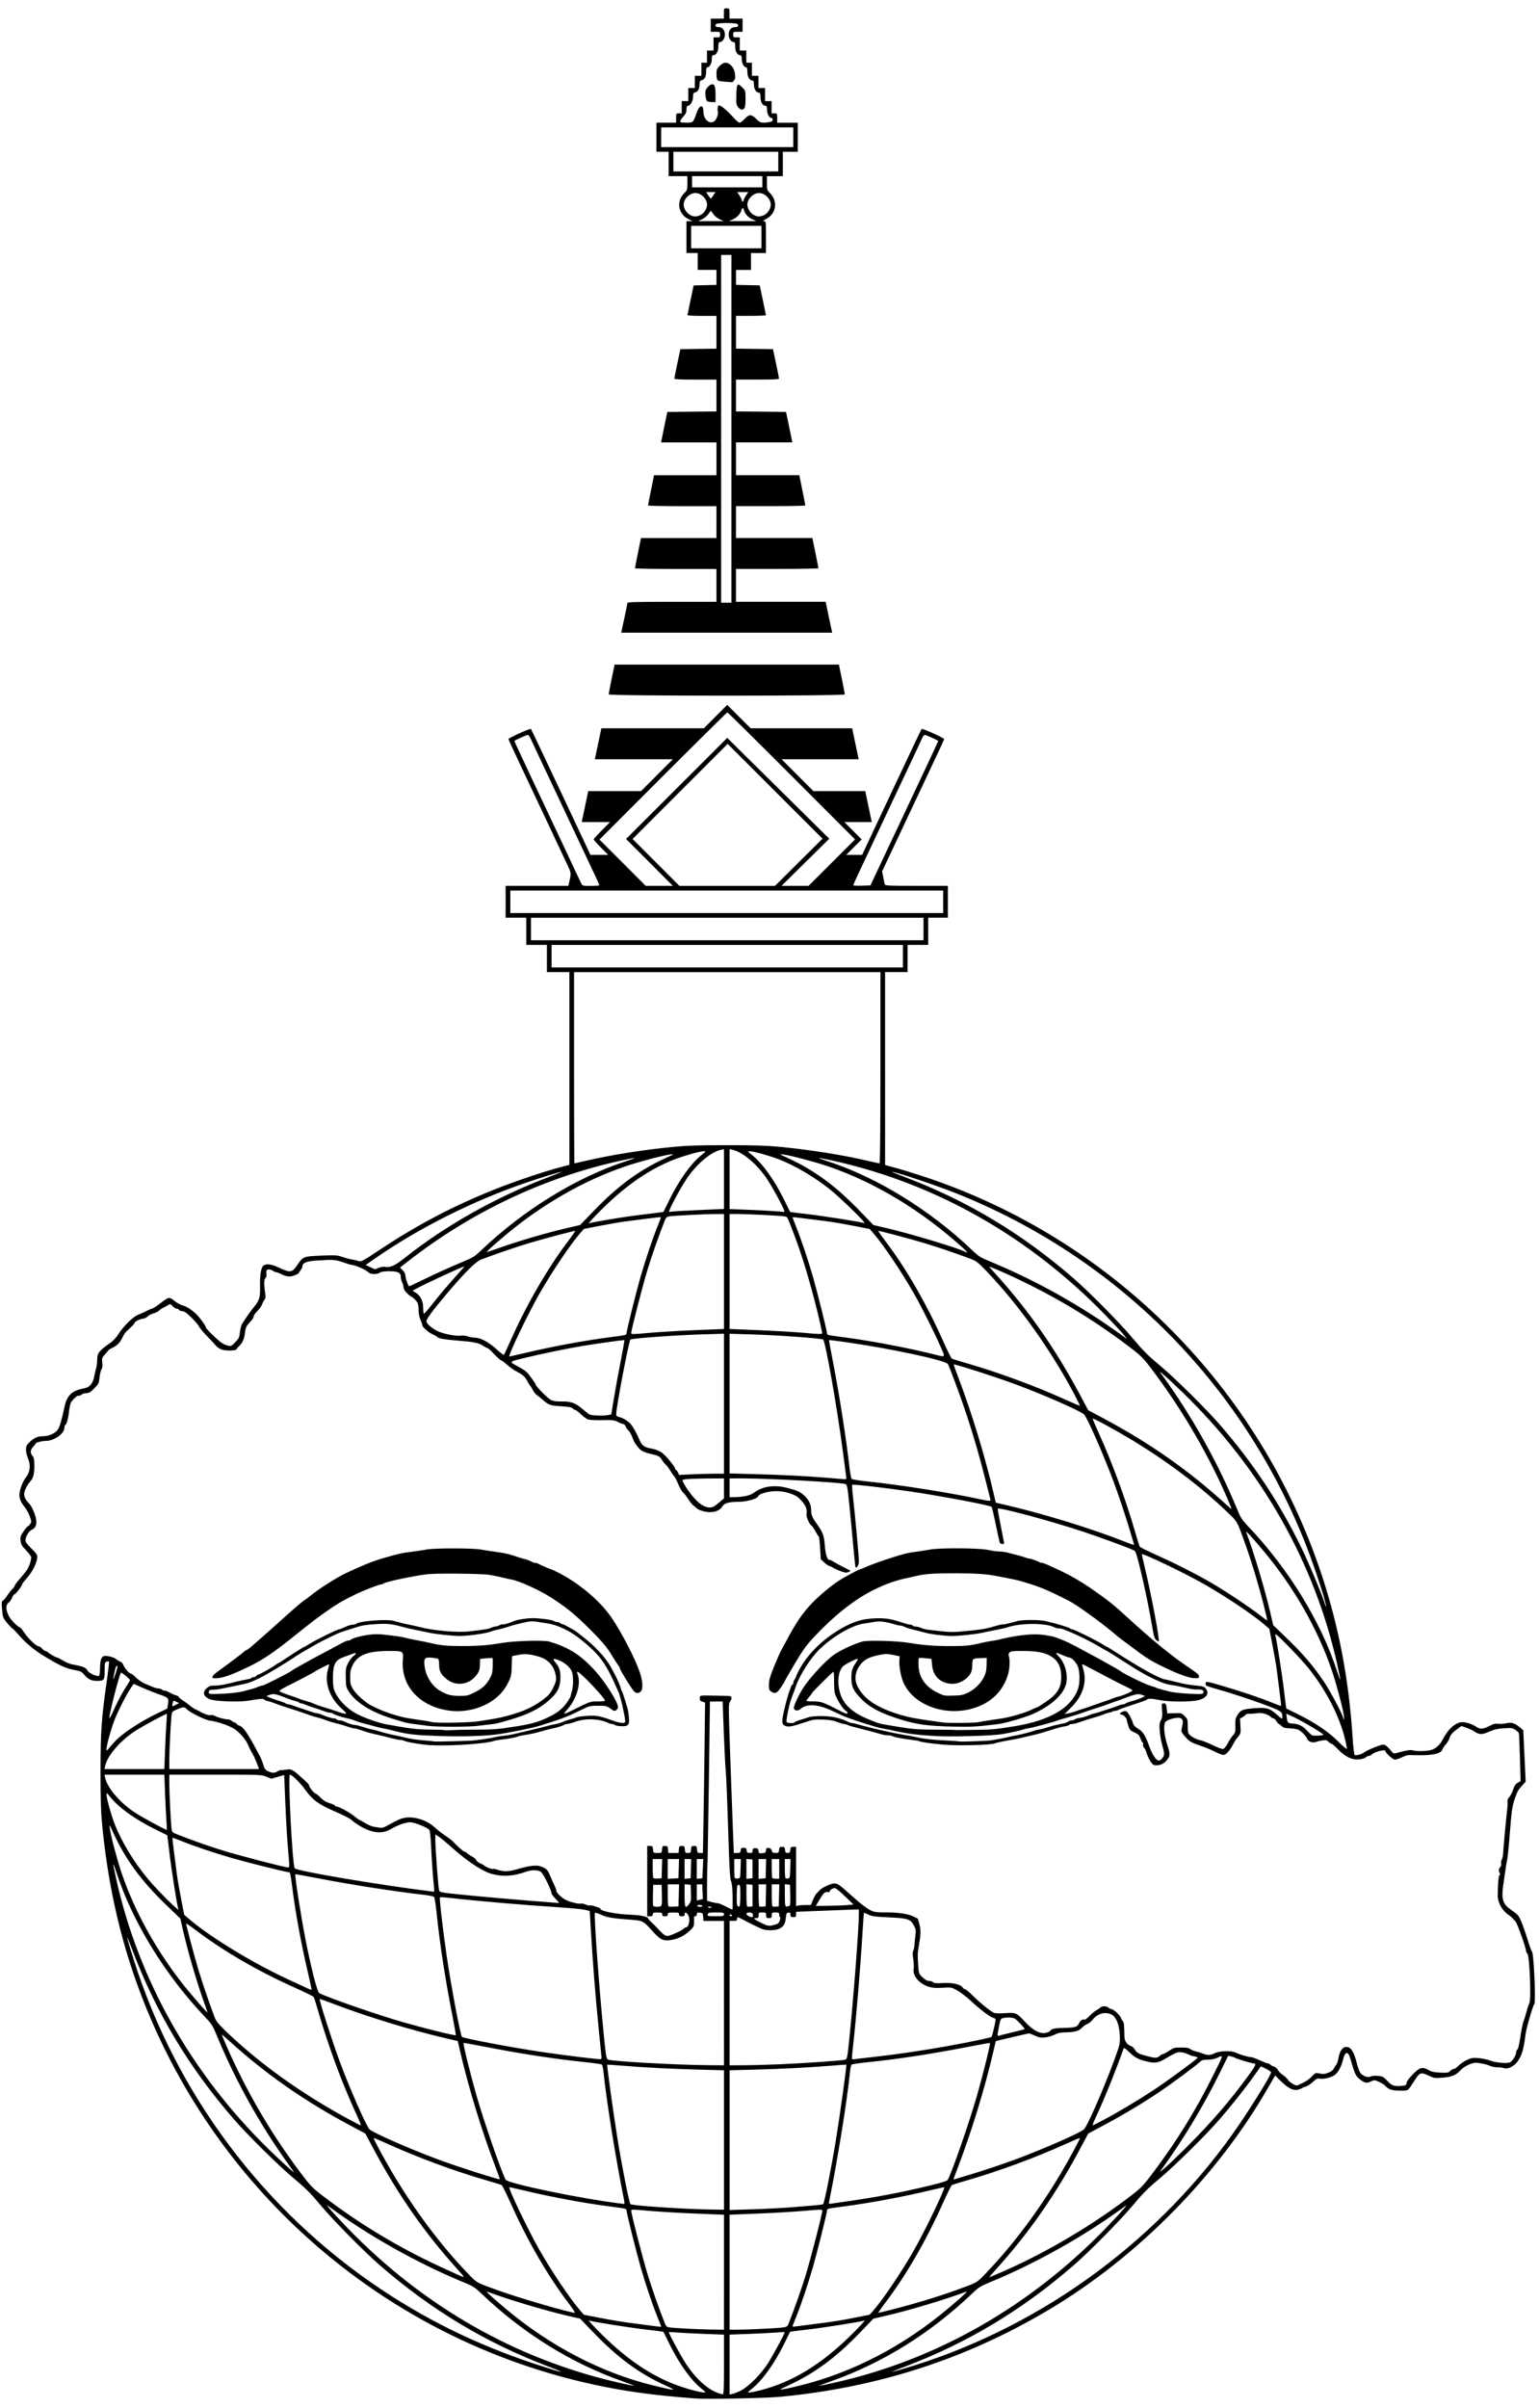 <?xml version="1.0" encoding="UTF-8" standalone="no"?>
<svg
   xmlns:dc="http://purl.org/dc/elements/1.1/"
   xmlns:cc="http://creativecommons.org/ns#"
   xmlns:rdf="http://www.w3.org/1999/02/22-rdf-syntax-ns#"
   xmlns:svg="http://www.w3.org/2000/svg"
   xmlns="http://www.w3.org/2000/svg"
   id="svg8"
   version="1.1"
   viewBox="0 0 126 197"
   height="197mm"
   width="126mm">
  <defs
     id="defs2">
    <clipPath
       id="clipPath883"
       clipPathUnits="userSpaceOnUse">
      <g
         transform="translate(-9.602,-8.583)"
         id="g887">
        <path
           style="fill:#000000;stroke-width:0.079"
           d="m 104.35,249.379 c -1.648,-0.114 -3.519,-0.306 -4.923,-0.507 -19.854,-2.843 -36.418,-16.71 -42.733,-35.776 -1.255,-3.788 -2.085,-7.814 -2.506,-12.154 -0.105,-1.078 -0.138,-2.168 -0.138,-4.473 0,-3.344 0.08,-4.521 0.518,-7.586 0.133,-0.929 0.223,-1.707 0.201,-1.729 -0.022,-0.022 -0.114,-0.017 -0.204,0.012 -0.15,0.048 -0.164,0.113 -0.164,0.756 0,0.81 -0.045,0.868 -0.672,0.868 -0.449,0 -0.746,-0.147 -1.054,-0.521 -0.21,-0.254 -0.305,-0.3 -0.846,-0.402 -0.708,-0.134 -1.173,-0.346 -2.495,-1.139 -0.914,-0.548 -1.687,-1.202 -2.337,-1.978 -0.129,-0.154 -0.311,-0.333 -0.404,-0.397 -0.093,-0.064 -0.312,-0.298 -0.487,-0.519 -0.298,-0.377 -0.321,-0.445 -0.375,-1.086 -0.049,-0.584 -0.039,-0.691 0.067,-0.732 0.068,-0.026 0.232,-0.216 0.364,-0.421 0.132,-0.205 0.329,-0.458 0.439,-0.561 0.11,-0.103 0.199,-0.229 0.199,-0.28 0,-0.051 0.176,-0.294 0.392,-0.54 0.215,-0.246 0.478,-0.563 0.584,-0.705 0.242,-0.325 0.471,-1.016 0.401,-1.215 -0.029,-0.083 -0.23,-0.334 -0.446,-0.558 -0.328,-0.34 -0.4,-0.468 -0.435,-0.775 -0.037,-0.33 -0.011,-0.413 0.256,-0.8 0.164,-0.237 0.328,-0.432 0.365,-0.432 0.037,0 0.124,-0.085 0.192,-0.19 0.114,-0.174 0.112,-0.226 -0.031,-0.632 -0.085,-0.243 -0.276,-0.594 -0.424,-0.78 -0.335,-0.423 -0.457,-0.704 -0.457,-1.056 0,-0.401 0.277,-1.126 0.57,-1.49 0.339,-0.422 0.397,-1.035 0.152,-1.59 -0.092,-0.208 -0.167,-0.532 -0.167,-0.72 0,-0.291 0.044,-0.386 0.297,-0.634 0.373,-0.366 0.703,-0.508 1.18,-0.508 0.449,0 0.996,-0.246 1.208,-0.544 0.159,-0.224 0.327,-0.79 0.558,-1.887 0.214,-1.013 0.621,-1.411 1.638,-1.601 0.517,-0.097 0.761,-0.381 0.891,-1.04 0.055,-0.28 0.133,-0.612 0.172,-0.739 0.04,-0.126 0.072,-0.406 0.072,-0.621 0,-0.588 0.151,-0.782 1.164,-1.486 0.183,-0.127 0.464,-0.437 0.625,-0.689 0.451,-0.706 1.243,-1.484 1.679,-1.649 0.205,-0.078 0.529,-0.224 0.72,-0.326 0.192,-0.101 0.391,-0.184 0.444,-0.184 0.053,0 0.332,-0.177 0.621,-0.393 0.87,-0.65 0.787,-0.638 1.368,-0.196 0.18,0.137 0.483,0.289 0.673,0.337 0.357,0.091 1.013,0.58 1.346,1.004 0.332,0.422 0.543,0.744 0.543,0.828 0,0.111 0.997,1.082 1.346,1.311 0.152,0.1 0.396,0.206 0.541,0.236 0.239,0.049 0.295,0.022 0.601,-0.298 0.303,-0.316 0.343,-0.404 0.39,-0.852 0.029,-0.275 0.114,-0.595 0.191,-0.712 0.435,-0.67 0.749,-1.112 1.041,-1.463 0.407,-0.491 0.488,-0.78 0.467,-1.672 -0.021,-0.939 0.077,-1.572 0.27,-1.748 0.226,-0.205 0.653,-0.16 1.289,0.135 1.026,0.476 1.141,0.458 1.615,-0.241 0.462,-0.682 0.495,-0.694 1.993,-0.756 1.199,-0.049 1.353,-0.04 1.781,0.108 0.258,0.089 0.611,0.183 0.785,0.21 0.174,0.027 0.433,0.086 0.574,0.132 0.248,0.081 0.31,0.049 1.742,-0.901 3.266,-2.168 6.29,-3.754 9.859,-5.174 1.612,-0.641 4.022,-1.455 5.379,-1.816 l 0.851,-0.227 v -8.136 -8.136 h -0.95 -0.95 v -1.148 -1.148 H 90.892 90.022 v -1.148 -1.148 h -0.871 -0.871 v -1.346 -1.346 h 2.65 2.65 l 0.04,-0.178 c 0.217,-0.954 0.231,-0.841 -0.227,-1.812 -3.91,-8.291 -4.877,-10.353 -4.877,-10.397 0,-0.095 1.837,-0.927 1.898,-0.86 0.033,0.036 1.178,2.444 2.544,5.349 l 2.484,5.283 0.75,8.9e-4 0.75,9e-4 -0.612,-0.615 c -0.336,-0.338 -0.612,-0.649 -0.612,-0.691 0,-0.042 0.311,-0.388 0.691,-0.77 l 0.691,-0.694 h -1.197 -1.197 l 0.182,-0.851 c 0.1,-0.468 0.224,-1.056 0.274,-1.306 l 0.092,-0.455 h 2.232 2.232 l 1.344,-1.346 1.344,-1.346 H 99.113 95.817 l 0.18,-0.851 c 0.099,-0.468 0.222,-1.056 0.274,-1.306 l 0.094,-0.455 h 4.33 4.33 l 0.987,-0.99 0.987,-0.99 0.992,0.99 0.992,0.99 h 4.288 4.288 l 0.094,0.455 c 0.052,0.25 0.175,0.838 0.274,1.306 l 0.18,0.851 h -3.256 -3.256 l 1.344,1.346 1.344,1.346 h 2.192 2.192 l 0.092,0.455 c 0.051,0.25 0.174,0.838 0.274,1.306 l 0.182,0.851 h -1.158 -1.158 l 0.73,0.733 0.73,0.733 -0.652,0.652 -0.652,0.652 0.672,-9e-4 0.672,-8.9e-4 2.484,-5.283 c 1.366,-2.906 2.511,-5.313 2.544,-5.349 0.059,-0.065 1.898,0.763 1.898,0.854 0,0.066 -0.165,0.419 -2.845,6.099 l -2.391,5.066 0.089,0.475 c 0.049,0.261 0.108,0.537 0.13,0.613 0.037,0.128 0.235,0.139 2.687,0.139 h 2.647 v 1.346 1.346 h -0.831 -0.831 v 1.148 1.148 h -0.871 -0.871 v 1.148 1.148 h -0.95 -0.95 v 8.144 8.144 l 0.93,0.255 c 0.512,0.14 1.566,0.465 2.343,0.722 15.862,5.245 28.354,17.743 33.617,33.633 1.449,4.374 2.298,8.847 2.615,13.776 0.05,0.773 0.125,1.407 0.171,1.436 0.106,0.065 0.621,-0.074 0.775,-0.209 0.2,-0.175 1.398,-0.671 1.622,-0.671 0.196,0 0.347,0.123 0.778,0.636 0.114,0.135 0.148,0.137 0.543,0.024 0.639,-0.182 1.053,-0.242 1.22,-0.176 0.222,0.087 1.048,0.079 1.457,-0.015 0.412,-0.094 0.808,-0.437 1.046,-0.904 0.457,-0.898 1.101,-1.464 1.662,-1.464 0.339,0 0.863,0.177 1.168,0.394 0.307,0.218 0.598,0.201 1.103,-0.066 0.34,-0.18 0.498,-0.218 0.769,-0.188 0.188,0.021 0.499,-0.001 0.692,-0.05 0.406,-0.102 0.702,-0.007 1.146,0.367 l 0.265,0.224 0.101,2.173 0.101,2.173 -0.252,0.277 c -0.393,0.433 -0.431,0.497 -0.651,1.118 -0.235,0.662 -0.292,1.065 -0.459,3.236 -0.065,0.849 -0.155,1.722 -0.2,1.939 -0.045,0.218 -0.119,0.663 -0.164,0.99 -0.045,0.327 -0.12,0.843 -0.166,1.148 -0.178,1.17 -0.041,1.637 0.611,2.076 0.215,0.144 0.483,0.352 0.597,0.462 0.198,0.19 0.515,0.997 0.965,2.457 0.095,0.309 0.214,0.612 0.265,0.673 0.14,0.169 0.318,4.226 0.192,4.378 -0.134,0.162 -0.678,2.039 -0.75,2.589 -0.167,1.278 -0.283,1.687 -0.631,2.224 -0.287,0.443 -0.869,0.743 -1.199,0.617 -0.106,-0.04 -0.345,-0.07 -0.531,-0.067 -0.186,0.003 -0.481,-0.053 -0.654,-0.125 -0.306,-0.128 -0.486,-0.171 -1.073,-0.256 -0.353,-0.051 -1.046,0.253 -1.382,0.606 -0.428,0.45 -0.713,0.573 -1.489,0.644 -0.703,0.065 -0.733,0.061 -1.249,-0.177 -0.646,-0.298 -0.721,-0.27 -1.171,0.423 -0.605,0.932 -0.488,0.852 -1.248,0.852 -0.677,0 -0.978,-0.105 -1.256,-0.436 -0.11,-0.131 -0.718,-0.435 -0.871,-0.435 -0.069,0 -0.231,0.054 -0.359,0.12 -0.3,0.155 -0.539,0.092 -0.935,-0.247 -0.321,-0.275 -0.366,-0.376 -0.758,-1.714 -0.196,-0.669 -0.45,-0.61 -0.626,0.146 -0.112,0.48 -0.39,1.007 -0.643,1.216 -0.256,0.212 -0.924,0.399 -1.244,0.348 -0.275,-0.044 -0.336,-0.019 -0.655,0.276 -0.193,0.178 -0.452,0.348 -0.574,0.377 -0.122,0.029 -0.263,0.085 -0.314,0.125 -0.05,0.039 -0.205,0.104 -0.344,0.144 -0.386,0.111 -0.832,-0.104 -1.431,-0.687 l -0.52,-0.507 -0.628,1.087 c -4.31,7.461 -11.037,14.258 -18.505,18.699 -6.956,4.137 -14.414,6.552 -22.653,7.337 -1.269,0.121 -6.096,0.219 -7.164,0.145 z m 2.375,-2.869 v -2.522 l -1.563,-0.058 c -0.86,-0.032 -1.902,-0.084 -2.315,-0.116 -0.414,-0.032 -0.763,-0.05 -0.777,-0.04 -0.057,0.041 1.017,2.028 1.449,2.683 0.822,1.246 1.806,2.14 2.711,2.463 0.164,0.059 0.343,0.108 0.397,0.11 0.077,0.003 0.099,-0.552 0.099,-2.519 z m 1.464,2.18 c 0.631,-0.327 1.629,-1.33 2.219,-2.231 0.434,-0.663 1.503,-2.646 1.448,-2.686 -0.013,-0.009 -0.363,0.008 -0.777,0.04 -0.414,0.032 -1.456,0.084 -2.315,0.116 l -1.563,0.058 v 2.529 2.529 l 0.257,-0.054 c 0.141,-0.03 0.471,-0.165 0.732,-0.3 z m -3.338,-0.119 c -0.887,-0.701 -1.889,-2.091 -2.726,-3.78 -0.279,-0.563 -0.51,-1.033 -0.515,-1.044 -0.004,-0.011 -0.645,-0.093 -1.425,-0.182 -1.403,-0.16 -4.67,-0.678 -4.806,-0.762 -0.257,-0.159 0.244,0.404 1.145,1.287 2.021,1.98 3.97,3.301 6.057,4.106 0.82,0.316 2.089,0.669 2.427,0.674 0.218,0.004 0.214,-0.005 -0.158,-0.299 z m 4.998,0.103 c 2.66,-0.691 5.066,-2.152 7.549,-4.584 0.902,-0.883 1.402,-1.446 1.145,-1.287 -0.136,0.084 -3.404,0.602 -4.806,0.762 -0.78,0.089 -1.421,0.171 -1.425,0.182 -0.004,0.011 -0.236,0.481 -0.515,1.044 -0.836,1.688 -1.839,3.079 -2.726,3.78 -0.344,0.272 -0.363,0.303 -0.187,0.303 0.108,0 0.542,-0.09 0.964,-0.199 z m -8.033,-0.378 c -2.231,-1.007 -4.045,-2.338 -6.122,-4.493 l -1.121,-1.163 -1.108,-0.257 c -1.919,-0.445 -5.1,-1.4 -6.729,-2.02 -0.201,-0.076 0.368,0.45 1.583,1.467 3.756,3.141 8.066,5.379 12.411,6.443 1.922,0.471 2.088,0.474 1.086,0.022 z m 11.518,-0.056 c 4.384,-1.121 8.546,-3.295 12.27,-6.41 1.215,-1.016 1.784,-1.543 1.583,-1.467 -1.629,0.62 -4.81,1.575 -6.729,2.02 l -1.108,0.257 -1.121,1.163 c -2.071,2.149 -3.846,3.453 -6.122,4.5 -0.738,0.339 -0.745,0.345 -0.356,0.293 0.218,-0.029 0.93,-0.189 1.583,-0.356 z m -15.159,-0.306 c -4.378,-1.543 -8.429,-4.059 -11.962,-7.43 -0.544,-0.519 -0.693,-0.612 -1.544,-0.962 -3.82,-1.571 -8.027,-3.936 -11.272,-6.335 -0.275,-0.203 -0.275,-0.202 0.075,0.22 0.193,0.234 0.851,0.94 1.461,1.57 6.416,6.622 14.218,11.066 22.902,13.046 0.644,0.147 1.224,0.267 1.29,0.268 0.065,9e-4 -0.362,-0.169 -0.95,-0.376 z m 17.9,0.106 c 8.589,-1.918 16.498,-6.42 22.915,-13.044 0.61,-0.63 1.267,-1.336 1.461,-1.57 0.349,-0.422 0.35,-0.424 0.075,-0.22 -3.245,2.4 -7.452,4.764 -11.272,6.335 -0.851,0.35 -1,0.443 -1.544,0.962 -3.533,3.371 -7.583,5.887 -11.962,7.43 -0.588,0.207 -1.036,0.379 -0.996,0.381 0.04,0.002 0.635,-0.121 1.323,-0.275 z m -24.128,-1.337 c -5.314,-2.013 -9.925,-4.778 -14.314,-8.587 -1.279,-1.11 -3.846,-3.703 -4.868,-4.917 -1.035,-1.23 -1.303,-1.497 -2.533,-2.533 -1.214,-1.022 -3.807,-3.589 -4.917,-4.868 -3.808,-4.389 -6.574,-9 -8.587,-14.314 -0.234,-0.617 -0.426,-1.092 -0.427,-1.055 -0.004,0.13 0.472,1.689 0.898,2.945 3.837,11.29 11.417,20.965 21.44,27.362 4.271,2.726 8.662,4.713 13.915,6.296 0.695,0.209 0.417,0.059 -0.608,-0.329 z m 29.846,0.195 c 11.128,-3.245 21.121,-10.346 27.885,-19.815 1.265,-1.771 3.277,-4.99 3.277,-5.244 0,-0.046 -0.195,-0.18 -0.433,-0.297 l -0.433,-0.212 -0.576,0.809 c -0.748,1.051 -1.943,2.556 -2.937,3.699 -1.09,1.254 -3.691,3.826 -4.882,4.829 -1.23,1.035 -1.497,1.303 -2.533,2.533 -1.022,1.214 -3.589,3.807 -4.868,4.917 -4.389,3.808 -9,6.574 -14.314,8.587 -0.617,0.234 -1.092,0.426 -1.055,0.427 0.037,0.001 0.429,-0.103 0.871,-0.232 z m -15.068,-8.181 v -4.853 L 104.251,233.763 c -1.361,-0.055 -3.124,-0.16 -3.918,-0.233 -1.308,-0.12 -1.445,-0.121 -1.445,-0.009 0,0.252 0.957,3.962 1.387,5.379 0.37,1.218 0.984,2.958 1.473,4.175 0.077,0.191 0.165,0.267 0.343,0.298 0.372,0.064 2.502,0.173 3.624,0.186 l 1.009,0.012 z m 3.41,4.773 c 1.932,-0.106 1.917,-0.103 2.042,-0.415 0.489,-1.217 1.103,-2.958 1.473,-4.175 0.431,-1.417 1.387,-5.126 1.387,-5.379 0,-0.112 -0.137,-0.112 -1.445,0.009 -0.795,0.073 -2.558,0.178 -3.918,0.233 l -2.474,0.1 v 4.853 4.853 h 0.738 c 0.406,0 1.394,-0.036 2.197,-0.08 z m -8.736,-0.256 c -0.022,-0.054 -0.182,-0.455 -0.356,-0.891 -0.399,-0.998 -0.949,-2.641 -1.363,-4.077 -0.365,-1.264 -1.187,-4.561 -1.187,-4.765 0,-0.15 -0.017,-0.154 -1.465,-0.343 -2.171,-0.282 -4.894,-0.79 -7.231,-1.349 -0.625,-0.149 -1.165,-0.271 -1.199,-0.271 -0.156,0 1.576,3.617 2.54,5.304 1.07,1.872 2.621,4.173 3.457,5.128 l 0.297,0.339 1.385,0.27 c 0.762,0.148 1.848,0.33 2.414,0.404 0.566,0.074 1.368,0.178 1.781,0.233 1.001,0.132 0.972,0.131 0.927,0.018 z m 12.965,-0.141 c 1.718,-0.219 2.186,-0.293 3.523,-0.559 l 1.148,-0.228 0.297,-0.338 c 0.828,-0.942 2.385,-3.251 3.457,-5.127 0.964,-1.687 2.696,-5.304 2.54,-5.304 -0.035,0 -0.575,0.122 -1.199,0.271 -2.337,0.558 -5.06,1.066 -7.231,1.349 -1.448,0.188 -1.464,0.192 -1.465,0.343 0,0.204 -0.822,3.501 -1.187,4.765 -0.415,1.436 -0.964,3.079 -1.363,4.077 -0.174,0.435 -0.335,0.837 -0.357,0.893 -0.03,0.076 0.037,0.091 0.266,0.06 0.168,-0.023 0.876,-0.115 1.573,-0.203 z m -20.795,-1.798 c -1.738,-2.284 -3.455,-5.25 -4.865,-8.404 -0.362,-0.809 -0.703,-1.497 -0.758,-1.529 -0.055,-0.032 -0.654,-0.217 -1.33,-0.413 -2.652,-0.767 -5.767,-1.916 -8.262,-3.048 -0.657,-0.298 -1.208,-0.53 -1.224,-0.515 -0.045,0.042 0.871,1.742 1.589,2.95 1.891,3.182 4.035,6.046 6.293,8.406 0.873,0.912 0.702,0.816 2.754,1.553 1.703,0.612 5.881,1.827 6.352,1.847 0.054,0.002 -0.193,-0.379 -0.549,-0.847 z m 27.533,0.529 c 1.728,-0.442 3.643,-1.021 5.058,-1.529 2.052,-0.737 1.881,-0.64 2.754,-1.553 2.258,-2.36 4.402,-5.223 6.293,-8.406 0.718,-1.208 1.634,-2.908 1.589,-2.95 -0.016,-0.015 -0.566,0.217 -1.224,0.515 -2.495,1.132 -5.61,2.281 -8.262,3.048 -0.676,0.196 -1.275,0.381 -1.33,0.413 -0.055,0.032 -0.396,0.719 -0.758,1.529 -1.41,3.154 -3.127,6.12 -4.865,8.404 -0.356,0.468 -0.617,0.851 -0.58,0.851 0.037,0 0.633,-0.145 1.325,-0.322 z m -36.869,-3.329 c -2.779,-3.067 -5.033,-6.293 -7.098,-10.157 l -0.71,-1.329 -1.329,-0.71 c -3.864,-2.065 -7.089,-4.319 -10.157,-7.098 -0.353,-0.32 -0.643,-0.568 -0.643,-0.551 0,0.052 0.517,1.254 0.816,1.898 1.641,3.532 3.513,6.672 5.766,9.671 0.995,1.324 1.063,1.392 2.416,2.402 3.112,2.323 6.381,4.245 10,5.879 0.501,0.226 1.017,0.46 1.148,0.52 0.409,0.187 0.389,0.136 -0.209,-0.524 z m 45.571,0.376 c 3.658,-1.55 7.507,-3.772 10.828,-6.25 1.353,-1.01 1.422,-1.078 2.416,-2.402 1.939,-2.581 3.518,-5.133 4.959,-8.016 0.963,-1.926 0.945,-1.853 0.396,-1.588 -0.204,0.099 -0.489,0.154 -0.802,0.156 -0.319,0.002 -0.517,0.041 -0.578,0.115 -0.165,0.199 -2.23,1.742 -3.37,2.518 -1.405,0.956 -3.125,1.989 -4.823,2.897 l -1.329,0.71 -0.71,1.329 c -2.065,3.864 -4.319,7.089 -7.098,10.157 -0.32,0.353 -0.568,0.643 -0.551,0.643 0.017,0 0.315,-0.12 0.661,-0.267 z m -23.078,-11.318 v -5.886 l -2.038,-0.053 c -2.387,-0.062 -4.592,-0.174 -6.468,-0.328 -0.738,-0.061 -1.349,-0.103 -1.357,-0.094 -0.044,0.049 0.547,4.306 0.887,6.389 0.379,2.325 0.979,5.332 1.075,5.391 0.214,0.132 4.525,0.419 6.774,0.451 l 1.128,0.016 z m 5.652,5.686 c 2.295,-0.182 2.642,-0.216 2.726,-0.267 0.096,-0.059 0.696,-3.069 1.075,-5.391 0.34,-2.083 0.93,-6.339 0.887,-6.389 -0.008,-0.009 -0.619,0.033 -1.357,0.094 -1.876,0.154 -4.081,0.266 -6.468,0.328 l -2.038,0.053 v 5.898 5.898 l 1.872,-0.055 c 1.029,-0.03 2.517,-0.106 3.305,-0.169 z M 98.301,232.705 c -0.721,-3.572 -1.507,-8.46 -1.756,-10.923 -0.03,-0.294 -0.094,-0.563 -0.142,-0.6 -0.048,-0.036 -0.694,-0.129 -1.434,-0.205 -2.58,-0.267 -5.462,-0.711 -8.576,-1.323 -0.885,-0.174 -1.637,-0.305 -1.67,-0.292 -0.066,0.027 0.569,2.603 1.099,4.457 0.605,2.116 2.089,6.398 2.455,7.081 0.182,0.34 6.717,1.682 10.006,2.054 0.038,0.004 0.046,-0.108 0.017,-0.249 z m 18.635,0.056 c 2.417,-0.33 4.75,-0.771 7.145,-1.352 1.13,-0.274 1.504,-0.396 1.564,-0.508 0.366,-0.684 1.85,-4.965 2.455,-7.081 0.53,-1.854 1.165,-4.43 1.099,-4.457 -0.033,-0.013 -0.784,0.118 -1.67,0.292 -3.114,0.611 -5.996,1.056 -8.576,1.323 -0.74,0.076 -1.385,0.169 -1.434,0.205 -0.049,0.036 -0.112,0.306 -0.142,0.6 -0.249,2.464 -1.035,7.352 -1.756,10.923 -0.05,0.248 -0.044,0.256 0.176,0.219 0.125,-0.021 0.637,-0.095 1.138,-0.163 z m -29.517,-2.934 c -1.142,-2.989 -2.266,-6.664 -2.981,-9.743 l -0.205,-0.885 -0.885,-0.205 c -3.079,-0.715 -6.754,-1.839 -9.743,-2.981 -0.561,-0.214 -1.029,-0.38 -1.039,-0.368 -0.061,0.072 1.053,3.545 1.682,5.246 0.849,2.297 2.247,5.479 2.531,5.763 0.284,0.284 3.466,1.682 5.763,2.531 1.701,0.629 5.174,1.742 5.246,1.682 0.012,-0.01 -0.154,-0.477 -0.368,-1.039 z m 39.61,0.797 c 1.237,-0.362 3.124,-0.986 4.354,-1.441 2.293,-0.848 5.478,-2.247 5.763,-2.531 0.297,-0.297 1.718,-3.551 2.568,-5.881 0.469,-1.287 0.476,-1.317 0.454,-2.036 -0.026,-0.83 -0.264,-1.491 -0.62,-1.725 -0.518,-0.339 -1.247,-0.169 -1.673,0.389 -0.114,0.149 -0.315,0.309 -0.446,0.355 -0.131,0.046 -0.346,0.198 -0.476,0.338 -0.256,0.274 -0.619,0.366 -1.5,0.377 -0.304,0.004 -0.553,0.064 -0.792,0.191 -0.192,0.102 -0.549,0.206 -0.794,0.231 -0.368,0.038 -0.518,0.012 -0.859,-0.145 -0.227,-0.105 -0.454,-0.192 -0.504,-0.192 -0.05,-9e-4 -0.703,0.145 -1.452,0.324 l -1.361,0.325 -0.205,0.883 c -0.714,3.075 -1.839,6.753 -2.979,9.736 -0.213,0.559 -0.388,1.03 -0.388,1.046 0,0.017 0.044,0.015 0.099,-0.003 0.054,-0.018 0.42,-0.127 0.811,-0.241 z m -56.815,-0.611 c -0.107,-0.141 -0.514,-0.72 -0.905,-1.286 -2.126,-3.08 -4.02,-6.562 -5.42,-9.966 -0.35,-0.851 -0.443,-1 -0.962,-1.544 -3.422,-3.586 -6.196,-8.107 -7.545,-12.296 -0.122,-0.38 -0.235,-0.677 -0.251,-0.661 -0.016,0.016 0.099,0.601 0.255,1.301 1.896,8.492 6.321,16.338 12.801,22.701 0.861,0.845 2.131,2.009 2.192,2.009 0.016,0 -0.058,-0.116 -0.165,-0.257 z m 75.662,-1.92 c 2.056,-2.046 3.667,-3.918 5.239,-6.087 0.553,-0.763 0.614,-0.919 0.362,-0.919 -0.159,0 -1.467,-0.396 -1.57,-0.475 -0.044,-0.034 -0.192,-0.085 -0.33,-0.114 l -0.251,-0.054 -0.753,1.529 c -1.358,2.756 -3.179,5.768 -4.873,8.059 -0.203,0.274 -0.201,0.274 0.231,-0.079 0.239,-0.196 1.115,-1.033 1.947,-1.86 z m -69.977,-2.197 c -0.729,-1.609 -0.998,-2.235 -1.473,-3.424 -0.647,-1.619 -1.458,-3.979 -1.943,-5.657 -0.196,-0.676 -0.381,-1.275 -0.413,-1.33 -0.031,-0.055 -0.719,-0.396 -1.529,-0.758 -3.154,-1.41 -6.12,-3.127 -8.404,-4.865 -0.468,-0.356 -0.851,-0.617 -0.851,-0.58 0,0.151 0.67,2.672 1.034,3.889 0.342,1.144 0.929,2.86 1.391,4.066 0.114,0.298 0.337,0.567 0.979,1.181 2.383,2.28 5.26,4.43 8.47,6.329 1.173,0.694 2.764,1.561 2.869,1.563 0.032,9e-4 -0.026,-0.186 -0.13,-0.414 z m 62.943,-0.062 c 1.213,-0.643 2.826,-1.606 4.207,-2.513 1.076,-0.707 3.593,-2.55 3.685,-2.7 0.034,-0.055 -0.168,-0.128 -0.468,-0.169 -0.021,-0.003 -0.19,-0.074 -0.376,-0.158 -0.186,-0.084 -0.463,-0.154 -0.615,-0.155 -0.284,-0.002 -0.401,0.05 -1.312,0.58 -0.588,0.342 -0.833,0.371 -1.58,0.189 -0.657,-0.16 -0.959,-0.327 -1.439,-0.794 -0.292,-0.284 -0.424,-0.369 -0.452,-0.288 -0.529,1.519 -1.513,3.988 -2.064,5.179 -0.481,1.041 -0.591,1.306 -0.538,1.306 0.028,0 0.456,-0.215 0.952,-0.478 z m 25.549,-3.084 c 0.007,-0.127 0.196,-0.389 0.528,-0.732 0.591,-0.611 0.814,-0.668 1.373,-0.355 0.242,0.136 0.473,0.184 0.978,0.203 0.586,0.023 0.678,0.007 0.814,-0.139 0.084,-0.091 0.216,-0.165 0.293,-0.165 0.077,0 0.262,-0.127 0.413,-0.283 0.15,-0.156 0.469,-0.373 0.708,-0.484 0.379,-0.175 0.507,-0.195 0.99,-0.156 0.305,0.025 0.744,0.118 0.975,0.209 0.455,0.177 1.368,0.261 1.659,0.152 0.212,-0.08 0.518,-0.563 0.53,-0.838 0.004,-0.105 0.056,-0.221 0.113,-0.256 0.064,-0.039 0.163,-0.465 0.253,-1.084 0.081,-0.561 0.201,-1.144 0.265,-1.296 0.064,-0.152 0.175,-0.509 0.246,-0.792 0.071,-0.283 0.18,-0.61 0.243,-0.727 0.167,-0.313 0.027,-3.967 -0.16,-4.173 -0.069,-0.076 -0.125,-0.193 -0.125,-0.26 0,-0.258 -0.732,-2.309 -0.88,-2.464 -0.06,-0.063 -0.167,-0.181 -0.236,-0.263 -0.069,-0.081 -0.208,-0.201 -0.307,-0.266 -0.583,-0.383 -0.969,-1.057 -0.962,-1.683 0.01,-0.997 0.068,-1.659 0.151,-1.71 0.058,-0.036 0.063,-0.096 0.015,-0.172 -0.11,-0.174 -0.092,-0.367 0.048,-0.507 0.074,-0.074 0.104,-0.187 0.075,-0.28 -0.027,-0.086 -0.005,-0.237 0.05,-0.337 0.055,-0.1 0.107,-0.341 0.116,-0.537 0.021,-0.44 0.243,-2.841 0.336,-3.624 0.037,-0.317 0.052,-0.656 0.034,-0.754 -0.022,-0.113 0.035,-0.252 0.155,-0.382 0.104,-0.112 0.25,-0.396 0.324,-0.631 0.102,-0.322 0.195,-0.462 0.382,-0.568 l 0.247,-0.141 -0.058,-1.988 c -0.032,-1.093 -0.073,-2.027 -0.092,-2.075 -0.019,-0.048 -0.152,-0.168 -0.297,-0.267 -0.241,-0.164 -0.323,-0.176 -0.968,-0.133 -0.545,0.036 -0.829,0.102 -1.245,0.287 -0.596,0.265 -0.853,0.262 -1.245,-0.017 -0.125,-0.089 -0.423,-0.229 -0.662,-0.312 l -0.434,-0.149 -0.339,0.245 c -0.428,0.31 -0.598,0.511 -0.686,0.816 -0.039,0.133 -0.168,0.347 -0.288,0.475 -0.12,0.128 -0.252,0.329 -0.294,0.447 -0.11,0.309 -0.637,0.462 -1.655,0.479 -0.452,0.007 -0.929,0.001 -1.06,-0.014 -0.143,-0.017 -0.414,0.055 -0.68,0.181 -0.243,0.115 -0.521,0.209 -0.616,0.209 -0.17,0 -0.801,-0.563 -0.801,-0.716 0,-0.188 -0.917,0.044 -1.173,0.296 -0.058,0.057 -0.162,0.103 -0.231,0.103 -0.07,0 -0.192,0.059 -0.273,0.132 -0.084,0.076 -0.33,0.147 -0.579,0.168 -0.582,0.048 -1.152,-0.231 -1.76,-0.861 -0.249,-0.258 -0.496,-0.469 -0.55,-0.469 -0.054,0 -0.167,-0.075 -0.253,-0.166 -0.13,-0.139 -0.211,-0.158 -0.498,-0.114 -0.189,0.029 -0.441,0.09 -0.561,0.136 -0.269,0.104 -0.664,-0.037 -0.736,-0.263 -0.075,-0.236 -0.525,-0.684 -0.788,-0.785 -0.131,-0.05 -0.453,-0.098 -0.716,-0.107 -0.375,-0.012 -0.517,-0.053 -0.653,-0.19 -0.096,-0.096 -0.202,-0.174 -0.237,-0.174 -0.034,0 -0.125,-0.107 -0.202,-0.237 -0.077,-0.131 -0.19,-0.237 -0.251,-0.237 -0.061,0 -0.175,-0.065 -0.253,-0.143 -0.213,-0.215 -0.748,-0.359 -1.102,-0.296 -0.168,0.03 -0.457,0.052 -0.642,0.049 -0.185,-0.003 -0.336,0.022 -0.336,0.057 0,0.035 -0.111,0.129 -0.247,0.209 l -0.247,0.146 0.036,0.626 c 0.037,0.648 0.041,0.635 -0.351,1.095 -0.056,0.065 -0.19,0.291 -0.299,0.502 -0.251,0.485 -0.588,0.844 -0.794,0.844 -0.088,0 -0.407,-0.125 -0.709,-0.277 -0.302,-0.152 -0.827,-0.37 -1.166,-0.483 -0.839,-0.281 -0.971,-0.359 -1.361,-0.794 -0.261,-0.292 -0.329,-0.423 -0.299,-0.579 0.021,-0.111 0.064,-0.329 0.094,-0.485 0.08,-0.412 -0.108,-0.58 -0.571,-0.51 -0.462,0.069 -0.864,0.244 -0.925,0.401 -0.127,0.331 -0.042,1.139 0.195,1.851 0.277,0.833 0.265,0.994 -0.108,1.398 -0.265,0.287 -0.664,0.413 -1.024,0.323 -0.176,-0.044 -0.51,-0.629 -0.661,-1.157 -0.03,-0.107 -0.107,-0.246 -0.17,-0.309 -0.063,-0.063 -0.097,-0.18 -0.076,-0.261 0.021,-0.081 0.011,-0.147 -0.023,-0.147 -0.034,0 -0.122,-0.161 -0.197,-0.357 -0.116,-0.304 -0.193,-0.381 -0.518,-0.521 -0.341,-0.147 -0.396,-0.206 -0.508,-0.548 -0.069,-0.211 -0.127,-0.431 -0.128,-0.488 -0.004,-0.156 -0.283,-0.46 -0.421,-0.46 -0.229,0 -0.207,-0.14 0.038,-0.242 0.167,-0.069 0.286,-0.077 0.369,-0.024 0.137,0.087 0.443,0.656 0.544,1.013 0.044,0.157 0.182,0.3 0.422,0.44 0.415,0.243 0.61,0.552 0.961,1.529 0.25,0.694 0.575,1.162 0.806,1.162 0.067,0 0.198,-0.098 0.291,-0.217 0.188,-0.24 0.184,-0.381 -0.041,-1.169 -0.074,-0.261 -0.158,-0.76 -0.187,-1.108 -0.043,-0.529 -0.028,-0.679 0.094,-0.91 0.118,-0.224 0.137,-0.386 0.101,-0.851 -0.044,-0.566 -0.042,-0.574 0.146,-0.574 0.172,0 0.197,0.043 0.244,0.424 l 0.053,0.424 0.601,-0.021 c 0.587,-0.021 0.607,-0.015 0.863,0.241 0.25,0.25 0.262,0.29 0.262,0.85 0,0.509 0.024,0.61 0.178,0.751 0.231,0.211 0.585,0.383 0.92,0.447 0.147,0.028 0.602,0.213 1.013,0.411 0.484,0.234 0.801,0.343 0.903,0.311 0.086,-0.027 0.25,-0.234 0.363,-0.459 0.114,-0.225 0.309,-0.527 0.434,-0.67 0.21,-0.241 0.226,-0.304 0.21,-0.834 -0.014,-0.481 0.013,-0.622 0.167,-0.872 0.274,-0.444 0.435,-0.512 1.39,-0.592 1.068,-0.089 1.338,-0.014 1.97,0.549 0.407,0.362 0.447,0.382 0.446,0.214 -0.003,-0.453 -0.058,-0.5 -1.053,-0.893 -1.141,-0.45 -3.134,-1.115 -4.408,-1.471 -0.501,-0.14 -0.94,-0.282 -0.976,-0.315 -0.036,-0.033 -0.054,-0.132 -0.04,-0.219 0.025,-0.151 0.085,-0.141 1.338,0.222 1.586,0.46 3.209,1.006 4.243,1.427 0.421,0.171 0.776,0.301 0.789,0.289 0.013,-0.013 -0.046,-0.556 -0.131,-1.207 -0.084,-0.651 -0.192,-1.487 -0.238,-1.857 -0.046,-0.37 -0.206,-1.296 -0.355,-2.058 l -0.27,-1.385 -0.339,-0.297 c -0.955,-0.836 -3.256,-2.387 -5.128,-3.457 -1.687,-0.964 -5.304,-2.696 -5.304,-2.54 0,0.035 0.122,0.575 0.271,1.199 0.568,2.381 1.275,6.163 1.152,6.163 -0.033,0 -0.133,-0.062 -0.223,-0.139 -0.123,-0.105 -0.194,-0.332 -0.291,-0.93 -0.209,-1.301 -0.655,-3.467 -1.038,-5.048 -0.274,-1.13 -0.396,-1.504 -0.508,-1.564 -0.338,-0.181 -2.76,-1.075 -4.271,-1.577 -2.808,-0.932 -7.223,-2.118 -7.265,-1.951 -0.012,0.047 0.104,0.707 0.257,1.465 0.153,0.758 0.279,1.409 0.279,1.445 0,0.118 -0.32,0.069 -0.368,-0.055 -0.025,-0.067 -0.179,-0.761 -0.341,-1.544 -0.162,-0.782 -0.317,-1.445 -0.344,-1.473 -0.132,-0.132 -4.233,-0.908 -6.823,-1.29 -2.171,-0.321 -4.895,-0.634 -4.956,-0.57 -0.026,0.028 -0.002,0.442 0.054,0.921 0.168,1.436 0.509,5.137 0.509,5.52 0,0.326 -0.167,0.632 -0.281,0.518 -0.022,-0.022 -0.108,-0.81 -0.191,-1.751 -0.083,-0.941 -0.231,-2.499 -0.329,-3.462 -0.164,-1.61 -0.192,-1.755 -0.342,-1.811 -0.387,-0.144 -6.384,-0.474 -8.653,-0.477 l -1.128,-0.001 v 0.792 0.792 l 0.376,-0.001 c 0.739,-0.003 1.365,-0.138 1.649,-0.354 0.726,-0.554 1.73,-0.71 2.806,-0.435 0.866,0.221 1.096,0.321 1.453,0.635 0.387,0.34 0.603,0.776 0.603,1.218 0,0.424 0.097,0.666 0.482,1.196 0.508,0.7 0.615,0.985 0.672,1.789 0.053,0.748 0.214,1.275 0.38,1.242 0.049,-0.01 0.232,0.073 0.406,0.185 0.174,0.112 0.557,0.319 0.851,0.46 0.294,0.142 0.534,0.272 0.534,0.291 0,0.018 -0.093,0.069 -0.207,0.112 -0.165,0.063 -0.314,0.036 -0.732,-0.13 -0.289,-0.115 -0.543,-0.235 -0.564,-0.267 -0.022,-0.032 -0.129,-0.08 -0.237,-0.108 -0.109,-0.028 -0.327,-0.173 -0.484,-0.324 l -0.286,-0.274 -0.057,-0.955 c -0.031,-0.525 -0.081,-0.955 -0.109,-0.955 -0.029,0 -0.156,-0.198 -0.282,-0.439 -0.126,-0.241 -0.29,-0.471 -0.364,-0.511 -0.139,-0.074 -0.417,-0.702 -0.392,-0.886 0.071,-0.529 -0.051,-0.805 -0.61,-1.38 -0.337,-0.347 -1.22,-0.624 -1.968,-0.618 -0.662,0.005 -1.441,0.23 -1.505,0.433 -0.069,0.218 -0.977,0.471 -1.694,0.472 -0.8,9.1e-4 -1.174,0.111 -1.337,0.395 -0.17,0.296 -0.562,0.476 -1.037,0.476 -0.424,0 -0.978,-0.168 -1.162,-0.352 -0.066,-0.066 -0.182,-0.165 -0.259,-0.22 -0.077,-0.055 -0.275,-0.306 -0.44,-0.558 -0.166,-0.251 -0.364,-0.501 -0.44,-0.554 -0.077,-0.054 -0.252,-0.365 -0.39,-0.691 -0.138,-0.326 -0.295,-0.629 -0.35,-0.672 -0.054,-0.044 -0.193,-0.239 -0.307,-0.435 -0.115,-0.196 -0.274,-0.416 -0.353,-0.489 -0.167,-0.153 -0.252,-0.26 -0.439,-0.553 -0.089,-0.14 -0.25,-0.239 -0.474,-0.293 -0.947,-0.23 -1.18,-0.326 -1.39,-0.574 -0.34,-0.4 -0.397,-0.496 -0.572,-0.95 -0.091,-0.235 -0.234,-0.485 -0.319,-0.557 -0.085,-0.072 -0.189,-0.223 -0.232,-0.336 -0.043,-0.113 -0.134,-0.206 -0.202,-0.206 -0.068,0 -0.274,-0.079 -0.457,-0.174 -0.3,-0.157 -0.433,-0.172 -1.326,-0.154 -0.567,0.012 -1.089,-0.016 -1.216,-0.064 -0.122,-0.047 -0.388,-0.244 -0.59,-0.439 -0.202,-0.195 -0.41,-0.354 -0.461,-0.355 -0.051,-8.9e-4 -0.153,-0.061 -0.227,-0.134 -0.101,-0.101 -0.336,-0.145 -0.975,-0.18 -0.905,-0.05 -1.057,-0.103 -1.559,-0.549 -0.177,-0.157 -0.403,-0.339 -0.502,-0.404 -0.099,-0.065 -0.253,-0.261 -0.342,-0.435 -0.089,-0.174 -0.188,-0.334 -0.22,-0.356 -0.032,-0.022 -0.12,-0.164 -0.197,-0.317 -0.205,-0.409 -0.406,-0.599 -0.897,-0.846 -0.242,-0.122 -0.626,-0.392 -0.853,-0.598 -0.227,-0.207 -0.454,-0.376 -0.505,-0.376 -0.051,0 -0.31,-0.232 -0.575,-0.515 -0.265,-0.283 -0.522,-0.515 -0.57,-0.515 -0.048,0 -0.224,-0.092 -0.391,-0.206 -0.345,-0.234 -0.796,-0.324 -2.148,-0.429 -1.041,-0.08 -1.615,-0.179 -1.692,-0.291 -0.027,-0.04 -0.191,-0.138 -0.364,-0.219 -0.173,-0.081 -0.355,-0.186 -0.405,-0.233 -0.05,-0.048 -0.184,-0.167 -0.299,-0.264 -0.115,-0.098 -0.208,-0.227 -0.208,-0.288 0,-0.061 -0.07,-0.266 -0.157,-0.456 -0.097,-0.215 -0.157,-0.519 -0.158,-0.805 -8.98e-4,-0.253 -0.042,-0.538 -0.091,-0.633 -0.093,-0.182 -0.451,-0.529 -0.545,-0.529 -0.03,0 -0.185,-0.126 -0.344,-0.281 -0.189,-0.184 -0.29,-0.355 -0.292,-0.495 -0.002,-0.118 -0.054,-0.303 -0.116,-0.412 -0.062,-0.109 -0.114,-0.312 -0.116,-0.451 -0.004,-0.386 -0.231,-0.5 -0.99,-0.497 -0.433,0.002 -0.684,0.04 -0.789,0.119 -0.229,0.173 -0.798,0.15 -0.974,-0.039 -0.168,-0.18 -0.997,-0.564 -1.286,-0.596 -0.109,-0.012 -0.305,-0.058 -0.435,-0.103 -1.149,-0.392 -1.054,-0.382 -2.634,-0.285 -0.859,0.053 -1.206,0.196 -1.206,0.499 0,0.077 -0.071,0.223 -0.158,0.323 -0.087,0.1 -0.158,0.208 -0.158,0.239 0,0.031 -0.16,0.117 -0.356,0.192 -0.392,0.15 -0.636,0.124 -1.141,-0.12 -0.174,-0.084 -0.365,-0.153 -0.424,-0.153 -0.059,0 -0.177,-0.052 -0.261,-0.116 -0.192,-0.145 -0.48,-0.155 -0.533,-0.017 -0.022,0.057 -0.023,0.194 -0.002,0.304 0.024,0.124 -0.012,0.25 -0.094,0.332 -0.13,0.13 -0.129,0.585 0.005,1.449 0.024,0.153 -0.004,0.292 -0.07,0.358 -0.06,0.06 -0.151,0.233 -0.203,0.384 -0.051,0.151 -0.235,0.416 -0.408,0.589 -0.173,0.173 -0.314,0.372 -0.314,0.443 0,0.124 -0.103,0.27 -0.503,0.715 -0.133,0.149 -0.199,0.344 -0.237,0.703 -0.052,0.498 -0.226,0.879 -0.513,1.121 -0.084,0.071 -0.169,0.178 -0.189,0.237 -0.05,0.15 -0.965,0.159 -1.316,0.013 -0.15,-0.063 -0.348,-0.204 -0.439,-0.315 -0.092,-0.111 -0.363,-0.402 -0.602,-0.647 -0.521,-0.535 -0.746,-0.805 -0.875,-1.053 -0.053,-0.102 -0.327,-0.411 -0.609,-0.688 -0.381,-0.373 -0.576,-0.508 -0.757,-0.52 -0.134,-0.009 -0.258,-0.059 -0.275,-0.11 -0.017,-0.051 -0.098,-0.093 -0.18,-0.093 -0.082,0 -0.239,-0.098 -0.35,-0.217 -0.172,-0.185 -0.222,-0.202 -0.34,-0.117 -0.076,0.055 -0.255,0.154 -0.397,0.219 -0.143,0.065 -0.328,0.188 -0.411,0.271 -0.084,0.084 -0.299,0.192 -0.477,0.24 -0.179,0.048 -0.402,0.164 -0.496,0.258 -0.094,0.094 -0.264,0.177 -0.379,0.185 -0.245,0.017 -0.709,0.243 -0.709,0.345 0,0.039 -0.116,0.181 -0.257,0.315 -0.141,0.134 -0.341,0.324 -0.443,0.422 -0.102,0.098 -0.249,0.32 -0.327,0.494 -0.184,0.413 -0.457,0.698 -0.84,0.876 -0.17,0.079 -0.334,0.182 -0.363,0.228 -0.029,0.046 -0.166,0.208 -0.304,0.36 -0.231,0.255 -0.247,0.309 -0.205,0.677 0.031,0.276 0.012,0.448 -0.064,0.556 -0.06,0.086 -0.135,0.395 -0.166,0.687 -0.054,0.5 -0.08,0.555 -0.448,0.929 -0.322,0.328 -0.44,0.397 -0.669,0.397 -0.153,0 -0.334,0.055 -0.401,0.123 -0.068,0.068 -0.181,0.11 -0.252,0.095 -0.113,-0.025 -0.321,0.15 -0.613,0.514 -0.085,0.106 -0.155,0.427 -0.22,1.01 -0.048,0.434 -0.19,0.905 -0.281,0.935 -0.046,0.015 -0.083,0.121 -0.083,0.234 0,0.516 -0.866,1.126 -1.598,1.126 -0.335,0 -0.856,0.147 -0.856,0.242 0,0.029 -0.089,0.148 -0.198,0.265 -0.236,0.255 -0.253,0.514 -0.047,0.751 0.119,0.137 0.152,0.304 0.157,0.78 0.007,0.732 -0.083,1.101 -0.339,1.374 -0.262,0.281 -0.524,0.812 -0.524,1.062 0,0.229 0.113,0.482 0.308,0.687 0.245,0.258 0.307,0.355 0.478,0.742 0.36,0.814 0.318,1.402 -0.112,1.582 -0.312,0.13 -0.635,0.733 -0.545,1.018 0.029,0.091 0.261,0.366 0.516,0.61 0.359,0.345 0.464,0.497 0.464,0.678 0,0.431 -0.372,1.208 -0.828,1.727 -0.241,0.275 -0.438,0.527 -0.438,0.561 0,0.128 -0.52,0.824 -0.648,0.866 -0.073,0.025 -0.171,0.159 -0.218,0.299 -0.046,0.14 -0.173,0.321 -0.282,0.403 -0.266,0.199 -0.261,0.593 0.012,1.134 0.177,0.35 0.71,0.889 0.978,0.988 0.035,0.013 0.192,0.214 0.348,0.447 0.325,0.485 0.999,1.121 1.187,1.121 0.07,0 0.205,0.089 0.299,0.198 0.095,0.109 0.217,0.198 0.271,0.198 0.054,0 0.146,0.046 0.203,0.101 0.147,0.143 0.69,0.453 0.793,0.453 0.047,0 0.268,0.113 0.49,0.251 0.223,0.138 0.547,0.279 0.721,0.312 1.04,0.2 1.219,0.274 1.375,0.565 0.108,0.202 0.81,0.508 0.957,0.417 0.045,-0.028 0.083,-0.314 0.083,-0.636 0,-0.626 0.102,-0.96 0.313,-1.027 0.22,-0.07 0.873,0.089 1.057,0.258 0.095,0.087 0.252,0.182 0.347,0.211 0.096,0.029 0.198,0.131 0.228,0.227 0.08,0.257 0.504,0.768 0.637,0.768 0.064,0 0.266,0.153 0.449,0.34 0.184,0.188 0.528,0.422 0.768,0.523 0.239,0.101 0.552,0.233 0.695,0.293 0.143,0.06 0.345,0.11 0.45,0.11 0.104,0 0.237,0.047 0.295,0.105 0.058,0.058 0.148,0.091 0.2,0.074 0.052,-0.017 0.248,0.056 0.435,0.162 0.187,0.107 0.438,0.217 0.558,0.244 0.12,0.028 0.218,0.085 0.218,0.127 0,0.042 0.151,0.174 0.336,0.293 0.185,0.119 0.454,0.315 0.597,0.437 0.143,0.121 0.375,0.273 0.515,0.337 0.14,0.064 0.308,0.149 0.373,0.188 0.313,0.188 0.744,0.329 0.876,0.287 0.081,-0.026 0.228,-0.001 0.328,0.054 0.237,0.133 0.838,0.296 1.106,0.3 0.117,0.002 0.261,0.052 0.32,0.112 0.06,0.059 0.187,0.133 0.283,0.164 0.096,0.03 0.174,0.086 0.174,0.123 0,0.037 0.116,0.106 0.257,0.153 0.318,0.106 0.714,0.705 1.703,2.578 0.092,0.174 0.218,0.495 0.279,0.712 0.09,0.319 0.164,0.422 0.381,0.531 0.34,0.17 0.58,0.176 0.819,0.019 0.104,-0.068 0.236,-0.115 0.294,-0.104 0.058,0.011 0.254,-0.007 0.436,-0.041 0.393,-0.072 0.544,-0.005 1.094,0.483 0.745,0.66 0.831,0.746 0.831,0.827 0,0.139 0.43,0.697 0.538,0.699 0.057,9.1e-4 0.252,0.156 0.435,0.345 0.241,0.249 0.458,0.382 0.788,0.482 0.25,0.076 0.455,0.171 0.455,0.211 0,0.04 0.057,0.072 0.127,0.072 0.196,0 1.168,0.535 1.521,0.837 0.174,0.149 0.341,0.271 0.371,0.271 0.03,0 0.258,0.126 0.507,0.279 0.249,0.154 0.575,0.295 0.724,0.314 0.15,0.019 0.379,0.056 0.509,0.081 0.158,0.031 0.33,-0.004 0.515,-0.106 1.125,-0.618 1.332,-0.705 1.774,-0.75 0.774,-0.078 1.764,0.27 2.357,0.829 0.153,0.144 0.43,0.37 0.615,0.5 0.185,0.131 0.448,0.317 0.586,0.414 0.137,0.097 0.285,0.215 0.329,0.262 0.382,0.413 0.889,0.865 0.97,0.867 0.054,8.9e-4 0.164,0.064 0.243,0.14 0.079,0.076 0.274,0.206 0.434,0.289 0.16,0.083 0.311,0.217 0.337,0.298 0.026,0.081 0.177,0.202 0.335,0.269 0.159,0.066 0.307,0.146 0.331,0.177 0.08,0.106 0.647,0.336 0.719,0.291 0.04,-0.025 0.234,0.011 0.433,0.078 0.451,0.153 0.898,0.156 1.417,0.007 1.468,-0.418 1.936,-0.455 2.457,-0.195 0.283,0.141 0.363,0.241 0.553,0.693 0.122,0.29 0.289,0.662 0.371,0.827 0.082,0.165 0.149,0.361 0.15,0.435 0.002,0.192 0.533,0.675 0.909,0.827 0.433,0.175 1.034,0.307 1.166,0.256 0.06,-0.023 0.242,0.014 0.405,0.082 0.163,0.068 0.329,0.104 0.369,0.079 0.089,-0.055 0.871,0.193 0.871,0.277 0,0.204 1.342,0.462 2.652,0.511 0.748,0.028 1.329,0.152 1.377,0.295 0.019,0.056 0.138,0.198 0.265,0.315 0.261,0.239 0.25,0.228 0.766,0.774 0.281,0.297 0.437,0.401 0.602,0.401 0.228,0 1.182,-0.424 1.369,-0.609 0.058,-0.057 0.135,-0.103 0.172,-0.103 0.297,0 0.43,-0.752 0.193,-1.091 -0.153,-0.219 -0.273,-0.226 -0.273,-0.018 0,0.123 -0.053,0.158 -0.237,0.158 -0.185,0 -0.237,-0.035 -0.237,-0.158 0,-0.141 -0.053,-0.158 -0.475,-0.158 -0.422,0 -0.475,0.018 -0.475,0.158 0,0.123 -0.053,0.158 -0.237,0.158 -0.185,0 -0.237,-0.035 -0.237,-0.158 0,-0.137 -0.053,-0.158 -0.396,-0.158 -0.343,0 -0.396,0.021 -0.396,0.158 0,0.123 -0.053,0.158 -0.237,0.158 h -0.237 v -2.969 -2.969 h 0.233 c 0.212,0 0.235,0.027 0.257,0.297 0.024,0.295 0.026,0.297 0.381,0.297 0.354,0 0.356,-0.001 0.381,-0.297 0.022,-0.269 0.046,-0.297 0.252,-0.297 0.206,0 0.23,0.028 0.252,0.297 l 0.025,0.297 h 0.435 0.435 l 0.025,-0.297 c 0.022,-0.269 0.046,-0.297 0.252,-0.297 0.206,0 0.23,0.028 0.252,0.297 0.022,0.272 0.045,0.297 0.262,0.297 0.217,0 0.24,-0.025 0.262,-0.297 0.022,-0.269 0.046,-0.297 0.252,-0.297 0.206,0 0.23,0.028 0.252,0.297 0.022,0.272 0.045,0.297 0.262,0.297 h 0.237 l 0.051,-2.889 c 0.028,-1.589 0.069,-4.446 0.091,-6.348 l 0.04,-3.458 -0.235,-0.082 c -0.195,-0.068 -0.23,-0.119 -0.209,-0.302 0.029,-0.248 -0.136,-0.229 1.727,-0.197 0.917,0.016 0.95,0.022 0.95,0.188 0,0.095 -0.059,0.237 -0.131,0.316 -0.122,0.134 -0.121,0.426 0.007,4.162 0.076,2.21 0.179,5.051 0.23,6.313 l 0.091,2.296 h 0.277 c 0.243,0 0.28,-0.026 0.302,-0.218 0.021,-0.181 0.063,-0.218 0.252,-0.218 0.189,0 0.231,0.037 0.252,0.218 0.021,0.184 0.062,0.218 0.263,0.218 0.2,0 0.238,-0.031 0.239,-0.198 10e-4,-0.167 0.039,-0.198 0.237,-0.198 0.2,0 0.24,0.034 0.261,0.222 0.023,0.204 0.05,0.22 0.317,0.198 0.253,-0.021 0.294,-0.053 0.317,-0.247 0.022,-0.189 0.057,-0.219 0.234,-0.198 0.148,0.017 0.222,0.083 0.255,0.222 0.038,0.164 0.093,0.198 0.32,0.198 0.251,0 0.276,-0.021 0.298,-0.257 0.022,-0.225 0.053,-0.257 0.252,-0.257 0.199,0 0.231,0.032 0.252,0.257 0.021,0.215 0.057,0.257 0.223,0.257 0.165,0 0.202,-0.042 0.223,-0.257 0.022,-0.226 0.053,-0.257 0.257,-0.257 h 0.232 v 2.503 2.503 l 0.178,-0.048 c 0.098,-0.026 0.379,-0.048 0.624,-0.049 l 0.446,-0.001 0.171,-0.42 c 0.094,-0.231 0.232,-0.479 0.306,-0.551 0.074,-0.072 0.207,-0.207 0.294,-0.3 0.201,-0.214 0.943,-0.549 1.219,-0.549 0.268,0 0.427,0.112 1.396,0.986 0.905,0.816 1.458,1.224 1.858,1.373 0.167,0.062 0.574,0.098 1.029,0.091 1.007,-0.017 1.888,0.105 2.351,0.324 0.209,0.099 0.39,0.187 0.402,0.195 0.012,0.008 0.077,0.225 0.145,0.482 0.128,0.483 0.117,0.873 -0.053,1.852 -0.109,0.627 -0.112,0.727 -0.051,1.614 0.048,0.694 0.053,0.708 0.366,1.009 0.225,0.216 0.388,0.306 0.555,0.306 0.131,0 0.283,0.05 0.34,0.111 0.079,0.085 0.265,0.101 0.815,0.069 0.81,-0.047 1.49,0.104 1.679,0.373 0.061,0.087 0.161,0.159 0.221,0.159 0.06,0 0.37,0.261 0.688,0.579 0.545,0.545 1.347,1.197 1.713,1.393 0.108,0.058 0.432,0.07 0.955,0.036 0.937,-0.061 0.974,-0.045 1.733,0.773 0.623,0.671 1.201,0.981 1.675,0.901 0.176,-0.03 0.347,-0.099 0.38,-0.154 0.11,-0.186 0.373,-0.253 1.049,-0.268 1.096,-0.025 1.257,-0.068 1.405,-0.377 0.123,-0.259 0.343,-0.404 0.481,-0.318 0.037,0.023 0.224,-0.12 0.416,-0.318 0.192,-0.198 0.455,-0.414 0.583,-0.482 0.128,-0.067 0.282,-0.171 0.342,-0.231 0.144,-0.144 0.531,-0.138 0.68,0.01 0.065,0.065 0.175,0.119 0.243,0.119 0.165,0 0.737,0.522 0.805,0.735 0.029,0.093 0.102,0.217 0.162,0.277 0.099,0.099 0.12,0.299 0.141,1.337 0.007,0.361 0.244,0.692 0.549,0.769 0.094,0.024 0.235,0.151 0.313,0.283 0.176,0.297 0.339,0.386 1.043,0.569 0.708,0.184 0.847,0.183 1.07,-0.011 0.1,-0.087 0.227,-0.158 0.281,-0.158 0.054,0 0.284,-0.125 0.51,-0.277 0.383,-0.258 0.454,-0.277 1.031,-0.277 0.43,0 0.654,0.034 0.732,0.112 0.062,0.062 0.269,0.153 0.461,0.202 0.192,0.049 0.483,0.141 0.647,0.204 0.402,0.155 0.639,0.144 1.008,-0.044 0.39,-0.199 1.421,-0.221 1.772,-0.038 0.295,0.154 1.075,0.384 1.261,0.373 0.079,-0.005 0.413,0.114 0.742,0.264 0.329,0.15 0.645,0.273 0.701,0.273 0.057,0 0.151,0.047 0.209,0.105 0.058,0.058 0.194,0.128 0.303,0.156 0.108,0.028 0.256,0.156 0.328,0.284 0.072,0.128 0.232,0.297 0.356,0.376 0.216,0.137 0.457,0.369 0.569,0.547 0.029,0.046 0.184,0.163 0.345,0.261 0.217,0.132 0.329,0.158 0.435,0.1 0.079,-0.042 0.307,-0.152 0.508,-0.243 0.201,-0.091 0.499,-0.311 0.663,-0.488 0.276,-0.298 0.319,-0.318 0.585,-0.263 0.381,0.078 0.468,0.071 0.841,-0.068 0.201,-0.075 0.358,-0.2 0.429,-0.344 0.062,-0.124 0.157,-0.27 0.21,-0.324 0.054,-0.054 0.123,-0.25 0.154,-0.436 0.139,-0.834 0.464,-1.195 0.91,-1.01 0.248,0.103 0.484,0.574 0.671,1.342 0.069,0.282 0.188,0.62 0.264,0.752 0.165,0.283 0.653,0.482 0.882,0.36 0.224,-0.12 0.922,-0.077 1.116,0.069 0.094,0.071 0.247,0.213 0.34,0.317 0.33,0.368 0.545,0.449 1.082,0.406 0.465,-0.037 0.5,-0.054 0.51,-0.238 z M 81.393,194.171 c -0.91,-0.123 -1.522,-0.238 -1.663,-0.314 -0.081,-0.043 -0.234,-0.079 -0.34,-0.079 -0.106,0 -0.474,-0.074 -0.817,-0.165 -0.343,-0.091 -0.766,-0.196 -0.94,-0.233 -0.709,-0.153 -0.976,-0.225 -1.52,-0.414 -0.313,-0.109 -0.586,-0.182 -0.605,-0.163 -0.019,0.019 -0.262,-0.042 -0.538,-0.136 -0.277,-0.094 -0.628,-0.201 -0.78,-0.237 -0.446,-0.105 -0.806,-0.214 -1.187,-0.358 -0.196,-0.074 -0.481,-0.162 -0.633,-0.196 -0.152,-0.034 -0.402,-0.105 -0.554,-0.16 -0.152,-0.054 -0.348,-0.124 -0.435,-0.155 -0.36,-0.129 -1.218,-0.412 -1.662,-0.548 -0.261,-0.08 -0.671,-0.223 -0.91,-0.318 -0.239,-0.095 -0.515,-0.182 -0.612,-0.195 -0.097,-0.013 -0.231,-0.069 -0.297,-0.124 -0.126,-0.104 -0.301,-0.093 -1.346,0.083 -0.81,0.136 -2.83,0.062 -3.269,-0.12 -0.553,-0.23 -0.65,-0.608 -0.245,-0.949 0.2,-0.169 0.326,-0.207 0.653,-0.203 0.388,0.005 0.826,-0.075 1.949,-0.358 0.283,-0.071 0.648,-0.148 0.812,-0.171 0.164,-0.022 0.317,-0.073 0.341,-0.112 0.024,-0.039 0.109,-0.071 0.188,-0.071 0.079,0 0.187,-0.052 0.24,-0.116 0.053,-0.064 0.12,-0.109 0.148,-0.101 0.068,0.02 1.092,-0.549 1.412,-0.784 0.139,-0.102 0.271,-0.186 0.295,-0.186 0.023,0 0.195,-0.103 0.381,-0.229 0.689,-0.466 1.717,-1.117 1.763,-1.117 0.026,0 0.233,-0.118 0.459,-0.262 0.511,-0.326 2.367,-1.241 2.517,-1.242 0.061,-8.9e-4 0.289,-0.088 0.507,-0.195 0.218,-0.107 0.504,-0.196 0.637,-0.197 0.133,-0.001 0.278,-0.039 0.323,-0.084 0.216,-0.216 2.56,-0.405 3.114,-0.25 0.585,0.164 1.004,0.266 1.348,0.331 0.196,0.037 0.588,0.125 0.871,0.197 1.245,0.316 3.195,0.484 4.243,0.367 1.238,-0.139 1.642,-0.207 1.827,-0.309 0.095,-0.052 0.242,-0.095 0.327,-0.095 0.085,0 0.254,-0.052 0.376,-0.115 0.122,-0.063 0.251,-0.096 0.288,-0.073 0.06,0.037 0.544,-0.108 0.974,-0.292 0.261,-0.112 1.067,-0.232 1.552,-0.232 0.588,0 1.672,0.149 1.768,0.243 0.041,0.04 0.149,0.073 0.24,0.073 0.09,0 0.244,0.056 0.34,0.123 0.097,0.068 0.176,0.104 0.176,0.081 0,-0.023 0.169,0.055 0.376,0.174 0.207,0.119 0.465,0.262 0.574,0.318 0.109,0.056 0.595,0.429 1.081,0.83 0.934,0.771 1.741,1.703 2.113,2.439 0.119,0.235 0.248,0.481 0.287,0.546 0.148,0.248 0.477,1.024 0.477,1.127 0,0.059 0.031,0.142 0.07,0.183 0.038,0.041 0.148,0.342 0.243,0.669 0.096,0.327 0.204,0.683 0.242,0.792 0.037,0.109 0.09,0.429 0.117,0.712 0.068,0.712 -0.03,0.837 -0.637,0.815 -0.249,-0.008 -0.491,-0.053 -0.537,-0.099 -0.046,-0.046 -0.148,-0.083 -0.227,-0.083 -0.079,0 -0.205,-0.031 -0.281,-0.07 -0.759,-0.384 -1.95,-0.438 -2.829,-0.127 -0.305,0.108 -0.627,0.196 -0.716,0.196 -0.089,0 -0.196,0.03 -0.237,0.066 -0.089,0.078 -0.661,0.252 -1.104,0.335 -0.174,0.033 -0.513,0.119 -0.752,0.192 -0.511,0.156 -0.994,0.263 -1.544,0.343 -0.218,0.032 -0.435,0.082 -0.482,0.111 -0.108,0.068 -0.893,0.214 -1.418,0.265 -0.218,0.021 -0.503,0.072 -0.634,0.114 -0.926,0.297 -4.579,0.489 -5.897,0.311 z m 4.196,-0.355 c 0.679,-0.075 1.504,-0.202 1.742,-0.266 0.152,-0.041 0.491,-0.098 0.752,-0.125 0.486,-0.051 0.753,-0.102 1.583,-0.307 0.261,-0.064 0.724,-0.173 1.027,-0.243 0.304,-0.069 0.731,-0.177 0.95,-0.239 0.219,-0.062 0.504,-0.132 0.635,-0.155 0.368,-0.064 0.612,-0.133 0.871,-0.247 0.131,-0.058 0.398,-0.147 0.594,-0.199 0.196,-0.052 0.445,-0.131 0.554,-0.175 0.109,-0.044 0.523,-0.099 0.921,-0.121 0.747,-0.041 1.047,0.016 2.087,0.396 0.586,0.214 1.016,0.265 1.068,0.127 0.065,-0.171 -0.388,-2.203 -0.571,-2.565 -0.043,-0.085 -0.133,-0.279 -0.199,-0.432 -0.891,-2.035 -1.421,-2.734 -3.074,-4.053 -0.815,-0.65 -1.909,-1.164 -2.725,-1.279 -0.174,-0.025 -0.548,-0.082 -0.831,-0.128 -0.415,-0.067 -0.622,-0.059 -1.069,0.043 -0.84,0.192 -1.161,0.277 -1.464,0.39 -0.152,0.056 -0.491,0.147 -0.752,0.203 -0.261,0.055 -0.511,0.121 -0.554,0.146 -0.276,0.16 -1.96,0.411 -2.731,0.407 -0.635,-0.003 -2.004,-0.147 -2.573,-0.269 -0.305,-0.066 -0.839,-0.176 -1.187,-0.246 -0.348,-0.07 -0.811,-0.176 -1.029,-0.237 -0.902,-0.252 -1.292,-0.299 -2.143,-0.256 -0.858,0.043 -1.357,0.12 -1.815,0.277 -0.131,0.045 -0.487,0.158 -0.792,0.251 -0.305,0.093 -0.661,0.219 -0.792,0.28 -0.848,0.396 -1.635,0.795 -1.957,0.991 -0.206,0.125 -0.58,0.342 -0.831,0.482 -0.252,0.14 -0.546,0.316 -0.655,0.391 -0.851,0.589 -2.633,1.659 -3.206,1.925 -0.848,0.395 -0.825,0.387 -2.019,0.631 -0.327,0.067 -0.8,0.165 -1.051,0.218 -0.252,0.053 -0.608,0.1 -0.792,0.103 -0.284,0.005 -0.338,0.033 -0.359,0.185 -0.025,0.173 -0.006,0.178 0.633,0.172 0.825,-0.008 1.816,-0.107 2.281,-0.227 0.805,-0.208 1.001,-0.267 1.239,-0.371 0.137,-0.06 0.303,-0.108 0.367,-0.108 0.132,0 2.245,-1.065 2.431,-1.226 0.065,-0.056 0.297,-0.198 0.515,-0.315 0.218,-0.117 0.52,-0.286 0.673,-0.376 0.274,-0.162 0.469,-0.268 2.019,-1.09 0.435,-0.231 0.944,-0.504 1.131,-0.607 0.187,-0.103 0.402,-0.187 0.479,-0.187 0.077,0 0.174,-0.03 0.215,-0.066 0.155,-0.136 0.811,-0.32 1.481,-0.415 0.549,-0.078 0.862,-0.078 1.504,-0.002 1.164,0.139 1.153,0.137 1.761,0.28 0.305,0.072 0.75,0.163 0.99,0.203 0.239,0.04 0.685,0.132 0.99,0.204 0.908,0.214 1.361,0.258 2.691,0.258 1.401,0 2.217,-0.064 3.404,-0.267 1.014,-0.173 3.516,-0.243 3.958,-0.112 1.642,0.49 2.63,1.113 3.821,2.409 0.914,0.994 2.037,2.779 1.982,3.149 -0.032,0.213 -0.266,0.36 -0.409,0.256 -0.536,-0.392 -0.546,-0.395 -1.274,-0.393 -0.708,0.002 -0.725,0.007 -1.626,0.45 -0.996,0.49 -1.536,0.692 -3.364,1.257 -0.529,0.163 -2.528,0.569 -3.443,0.698 -1.107,0.157 -3.12,0.216 -5.027,0.148 -2.041,-0.073 -2.59,-0.136 -3.76,-0.432 -0.414,-0.105 -0.841,-0.202 -0.95,-0.215 -0.109,-0.014 -0.447,-0.096 -0.752,-0.182 -0.305,-0.086 -0.731,-0.2 -0.947,-0.253 -0.216,-0.052 -0.501,-0.144 -0.633,-0.203 -0.132,-0.059 -0.348,-0.13 -0.478,-0.158 -0.671,-0.142 -1.327,-0.354 -1.437,-0.464 -0.03,-0.03 -0.129,-0.054 -0.22,-0.054 -0.091,0 -0.361,-0.075 -0.6,-0.166 -0.239,-0.091 -0.612,-0.219 -0.83,-0.283 -0.218,-0.065 -0.508,-0.168 -0.645,-0.23 -0.137,-0.062 -0.299,-0.112 -0.36,-0.112 -0.061,0 -0.145,-0.034 -0.186,-0.074 -0.041,-0.041 -0.164,-0.093 -0.273,-0.115 -0.109,-0.022 -0.34,-0.094 -0.515,-0.159 -0.174,-0.065 -0.512,-0.191 -0.751,-0.28 -0.494,-0.185 -0.689,-0.199 -1.005,-0.074 l -0.223,0.088 0.198,0.08 c 0.109,0.044 0.269,0.109 0.356,0.144 0.087,0.035 0.354,0.124 0.594,0.198 0.239,0.074 0.469,0.165 0.511,0.204 0.041,0.038 0.138,0.069 0.215,0.069 0.077,0 0.257,0.048 0.4,0.107 0.143,0.059 0.563,0.204 0.933,0.323 0.37,0.119 0.726,0.236 0.792,0.26 0.065,0.024 0.207,0.056 0.315,0.07 0.108,0.014 0.268,0.059 0.356,0.1 0.337,0.157 0.885,0.328 1.048,0.328 0.094,0 0.193,0.036 0.22,0.079 0.027,0.044 0.139,0.079 0.25,0.079 0.11,0 0.295,0.049 0.411,0.109 0.277,0.143 0.737,0.287 0.928,0.289 0.084,10e-4 0.366,0.073 0.627,0.161 0.261,0.087 0.581,0.177 0.712,0.199 0.131,0.022 0.345,0.074 0.476,0.114 0.569,0.176 1.062,0.304 1.504,0.389 0.261,0.05 0.617,0.128 0.792,0.174 0.502,0.13 1.136,0.226 1.821,0.274 0.348,0.024 0.669,0.059 0.712,0.076 0.078,0.031 2.977,-0.042 3.364,-0.085 z m 0.181,-0.907 c 1.488,-0.004 1.93,-0.041 3.461,-0.288 1.355,-0.218 1.899,-0.382 2.851,-0.862 0.662,-0.333 1.095,-0.707 1.444,-1.246 0.141,-0.218 0.248,-0.4 0.239,-0.406 -0.01,-0.005 0.035,-0.185 0.099,-0.398 0.15,-0.497 0.15,-1.373 0.001,-1.73 -0.172,-0.412 -0.737,-0.845 -1.324,-1.013 -0.275,-0.079 -0.281,0.002 -0.023,0.308 0.312,0.371 0.409,0.709 0.386,1.339 -0.028,0.779 -0.282,1.236 -1.045,1.888 -0.793,0.677 -1.74,1.14 -3.221,1.574 -1.027,0.301 -1.217,0.345 -1.702,0.393 -0.239,0.024 -0.703,0.077 -1.029,0.119 -0.775,0.099 -3.437,0.098 -4.196,-0.002 -0.327,-0.043 -0.843,-0.11 -1.148,-0.15 -0.635,-0.082 -0.643,-0.083 -1.86,-0.458 -1.807,-0.556 -3.072,-1.35 -3.689,-2.316 -0.207,-0.325 -0.229,-0.426 -0.243,-1.148 -0.014,-0.707 0.006,-0.836 0.187,-1.209 0.112,-0.23 0.305,-0.49 0.43,-0.579 0.25,-0.178 0.312,-0.363 0.089,-0.267 -0.076,0.033 -0.388,0.146 -0.693,0.252 -0.634,0.22 -0.795,0.343 -0.966,0.733 -0.161,0.368 -0.179,1.668 -0.029,2.099 0.268,0.773 1.115,1.649 2.025,2.094 0.732,0.358 1.852,0.736 2.494,0.841 0.109,0.018 0.483,0.084 0.831,0.146 1.198,0.215 1.823,0.276 2.886,0.283 0.586,0.003 1.081,0.022 1.101,0.042 0.02,0.019 0.28,0.019 0.58,-8.9e-4 0.299,-0.02 1.229,-0.038 2.066,-0.041 z m 0.215,-0.707 c 0.283,-0.049 0.764,-0.126 1.069,-0.172 0.538,-0.081 1.299,-0.252 1.702,-0.382 0.109,-0.035 0.34,-0.109 0.515,-0.164 0.795,-0.251 1.538,-0.634 2.2,-1.135 0.443,-0.335 0.586,-0.503 0.811,-0.953 0.308,-0.616 0.327,-0.791 0.147,-1.401 -0.16,-0.543 -0.635,-1.024 -1.187,-1.202 -0.825,-0.266 -1.301,-0.317 -1.881,-0.2 l -0.543,0.11 -0.025,0.838 c -0.022,0.75 -0.05,0.89 -0.269,1.33 -0.322,0.649 -0.636,1.035 -1.188,1.46 -0.989,0.761 -2.415,1.136 -3.726,0.98 -2.563,-0.305 -4.204,-2.071 -4.015,-4.321 0.06,-0.716 0.03,-0.734 -1.228,-0.727 -1.763,0.009 -2.596,0.344 -3.021,1.214 -0.165,0.337 -0.205,0.535 -0.205,1.006 5.99e-4,0.505 0.033,0.643 0.237,0.997 0.232,0.404 1.027,1.121 1.544,1.39 0.656,0.342 1.41,0.638 2.177,0.853 0.586,0.165 0.864,0.217 2.09,0.39 0.344,0.049 0.754,0.121 0.91,0.161 0.371,0.094 3.222,0.04 3.887,-0.074 z m -11.537,-1.048 c -1.059,-0.949 -1.508,-2.236 -1.171,-3.355 0.064,-0.212 0.104,-0.397 0.09,-0.411 -0.025,-0.025 -1.038,0.491 -1.195,0.61 -0.119,0.089 -1.733,0.939 -2.446,1.288 -0.364,0.178 -0.596,0.335 -0.554,0.375 0.074,0.072 0.528,0.249 1.14,0.443 0.196,0.062 0.427,0.147 0.515,0.189 0.087,0.042 0.372,0.135 0.633,0.208 0.261,0.072 0.511,0.154 0.554,0.181 0.127,0.079 0.593,0.243 1.148,0.405 0.283,0.083 0.71,0.223 0.95,0.311 0.239,0.088 0.516,0.162 0.614,0.163 0.149,0.002 0.102,-0.066 -0.277,-0.406 z m 19.267,0.218 c 1.724,-0.859 1.686,-0.845 2.339,-0.847 0.339,-9.1e-4 0.617,-0.027 0.617,-0.059 0,-0.245 -2.222,-2.566 -2.342,-2.446 -0.021,0.021 -0.001,0.134 0.044,0.252 0.296,0.779 -0.128,2.132 -0.938,2.994 -0.324,0.345 -0.253,0.372 0.28,0.106 z m -8.076,-1.604 c 0.679,-0.34 0.967,-0.601 1.294,-1.172 0.203,-0.355 0.241,-0.512 0.258,-1.053 0.011,-0.35 0.002,-0.653 -0.02,-0.674 -0.022,-0.021 -0.267,-0.015 -0.546,0.013 l -0.506,0.05 -0.012,0.487 c -0.01,0.392 -0.055,0.55 -0.232,0.805 -0.636,0.918 -1.81,1.08 -2.646,0.365 -0.439,-0.376 -0.569,-0.644 -0.569,-1.174 0,-0.239 -0.037,-0.457 -0.081,-0.485 -0.045,-0.028 -0.276,-0.07 -0.513,-0.095 -0.616,-0.064 -0.705,0.03 -0.639,0.67 0.091,0.887 0.637,1.752 1.352,2.144 0.6,0.329 0.878,0.4 1.576,0.404 0.658,0.004 0.744,-0.015 1.285,-0.286 z m 39.688,4.408 c -0.964,-0.078 -1.957,-0.215 -2.073,-0.287 -0.05,-0.031 -0.325,-0.082 -0.612,-0.114 -0.735,-0.081 -1.51,-0.227 -1.676,-0.316 -0.078,-0.042 -0.257,-0.075 -0.398,-0.075 -0.141,0 -0.366,-0.034 -0.5,-0.075 -0.259,-0.08 -1.012,-0.283 -1.47,-0.398 -0.924,-0.23 -1.322,-0.342 -1.444,-0.406 -0.076,-0.039 -0.201,-0.072 -0.278,-0.072 -0.077,0 -0.336,-0.078 -0.575,-0.174 -0.313,-0.125 -0.651,-0.182 -1.208,-0.203 -0.716,-0.028 -0.834,-0.009 -1.583,0.245 -0.986,0.334 -1.322,0.397 -1.589,0.295 -0.342,-0.13 -0.349,-0.341 -0.05,-1.588 0.122,-0.51 0.326,-1.225 0.395,-1.385 0.037,-0.087 0.091,-0.238 0.118,-0.336 0.027,-0.098 0.083,-0.178 0.124,-0.178 0.041,0 0.074,-0.063 0.074,-0.141 0,-0.077 0.049,-0.211 0.109,-0.297 0.06,-0.086 0.11,-0.174 0.111,-0.196 0.004,-0.09 0.225,-0.539 0.446,-0.91 0.79,-1.325 2.166,-2.572 3.741,-3.389 0.832,-0.432 1.454,-0.605 2.369,-0.661 0.895,-0.055 1.471,0.026 2.379,0.335 0.312,0.106 0.639,0.193 0.728,0.193 0.088,0 0.182,0.036 0.209,0.079 0.027,0.044 0.139,0.079 0.25,0.079 0.111,0 0.313,0.051 0.45,0.113 0.137,0.062 0.392,0.13 0.566,0.151 1.869,0.223 2.011,0.23 2.976,0.14 1.678,-0.157 1.838,-0.184 2.943,-0.503 0.164,-0.047 0.36,-0.084 0.435,-0.081 0.075,0.003 0.315,-0.042 0.533,-0.1 0.218,-0.058 0.542,-0.144 0.722,-0.19 0.422,-0.109 1.821,-0.109 2.305,0.001 0.972,0.22 2.07,0.548 2.123,0.634 0.025,0.04 0.107,0.072 0.184,0.072 0.155,0 2.071,0.95 2.6,1.289 0.184,0.118 0.353,0.215 0.375,0.215 0.022,0 0.299,0.168 0.615,0.374 2.011,1.307 3.729,2.263 4.216,2.345 0.131,0.022 0.469,0.098 0.752,0.169 0.949,0.237 1.224,0.288 1.895,0.353 0.55,0.053 0.694,0.096 0.811,0.241 0.335,0.414 0.092,0.811 -0.606,0.989 -0.625,0.16 -2.496,0.16 -3.249,0 -0.626,-0.133 -1.039,-0.151 -1.102,-0.048 -0.024,0.038 -0.515,0.22 -1.093,0.404 -0.578,0.184 -1.145,0.384 -1.26,0.445 -0.116,0.061 -0.279,0.111 -0.363,0.111 -0.084,0 -0.177,0.025 -0.208,0.055 -0.03,0.03 -0.134,0.066 -0.231,0.079 -0.097,0.014 -0.247,0.056 -0.334,0.095 -0.204,0.091 -0.773,0.277 -1.227,0.402 -0.196,0.054 -0.481,0.143 -0.633,0.198 -0.542,0.195 -0.845,0.279 -1.01,0.279 -0.092,0 -0.189,0.034 -0.214,0.075 -0.025,0.041 -0.214,0.099 -0.42,0.128 -0.206,0.029 -0.73,0.171 -1.166,0.316 -0.435,0.144 -1.041,0.317 -1.346,0.384 -0.305,0.067 -0.768,0.176 -1.029,0.242 -0.261,0.066 -0.813,0.176 -1.227,0.245 -0.414,0.069 -0.912,0.179 -1.108,0.246 -0.416,0.141 -3.043,0.208 -4.275,0.109 z m 3.977,-0.367 c 0.099,-0.022 0.375,-0.071 0.615,-0.109 0.239,-0.037 0.578,-0.105 0.752,-0.15 0.174,-0.045 0.53,-0.122 0.792,-0.17 0.456,-0.085 1.125,-0.26 1.544,-0.405 0.109,-0.037 0.305,-0.083 0.435,-0.1 0.131,-0.017 0.416,-0.092 0.633,-0.165 0.36,-0.122 0.675,-0.199 1.346,-0.332 0.131,-0.026 0.308,-0.096 0.394,-0.155 0.086,-0.059 0.23,-0.108 0.321,-0.108 0.09,0 0.201,-0.037 0.246,-0.081 0.045,-0.045 0.203,-0.094 0.352,-0.11 0.25,-0.026 0.59,-0.128 0.983,-0.295 0.087,-0.037 0.23,-0.08 0.317,-0.095 0.087,-0.015 0.212,-0.049 0.277,-0.074 0.065,-0.026 0.422,-0.14 0.792,-0.255 0.37,-0.114 0.79,-0.259 0.933,-0.321 0.143,-0.062 0.328,-0.113 0.411,-0.113 0.083,0 0.169,-0.03 0.192,-0.067 0.023,-0.037 0.278,-0.131 0.568,-0.209 0.29,-0.078 0.656,-0.206 0.815,-0.283 l 0.288,-0.141 -0.223,-0.086 c -0.359,-0.138 -0.592,-0.094 -1.637,0.31 -0.239,0.092 -0.489,0.182 -0.554,0.199 -0.065,0.017 -0.315,0.106 -0.554,0.199 -0.239,0.093 -0.649,0.235 -0.91,0.317 -0.554,0.173 -1.435,0.467 -1.662,0.557 -0.087,0.034 -0.23,0.08 -0.317,0.101 -0.087,0.022 -0.265,0.076 -0.396,0.12 -0.131,0.045 -0.398,0.123 -0.594,0.174 -0.196,0.051 -0.427,0.122 -0.515,0.158 -0.376,0.153 -2.137,0.624 -2.533,0.677 -0.131,0.017 -0.327,0.065 -0.435,0.105 -0.255,0.094 -1.162,0.291 -1.821,0.396 -0.818,0.13 -4.202,0.223 -5.502,0.151 -1.523,-0.084 -2.4,-0.193 -3.483,-0.433 -0.479,-0.106 -0.973,-0.205 -1.097,-0.22 -0.337,-0.041 -2.312,-0.664 -3.177,-1.002 -0.087,-0.034 -0.535,-0.242 -0.996,-0.461 -1.2,-0.572 -2.153,-0.641 -2.683,-0.195 -0.254,0.213 -0.503,0.202 -0.591,-0.026 -0.058,-0.152 0.489,-1.306 0.892,-1.881 0.638,-0.909 1.821,-2.169 2.47,-2.63 0.55,-0.39 1.652,-0.907 2.412,-1.13 0.445,-0.131 2.954,-0.063 3.958,0.106 1.193,0.202 2.166,0.278 3.523,0.275 1.265,-0.002 1.625,-0.039 2.573,-0.263 0.305,-0.072 0.697,-0.149 0.871,-0.171 0.174,-0.022 0.441,-0.07 0.594,-0.107 1.622,-0.396 2.877,-0.53 3.815,-0.405 0.405,0.054 0.88,0.152 1.054,0.22 0.174,0.067 0.388,0.15 0.475,0.184 0.349,0.136 0.906,0.409 1.583,0.775 0.392,0.212 0.98,0.529 1.306,0.704 0.327,0.175 0.718,0.392 0.871,0.482 0.152,0.09 0.455,0.259 0.673,0.376 0.218,0.117 0.449,0.258 0.515,0.313 0.242,0.205 2.111,1.124 2.494,1.226 0.218,0.058 0.431,0.129 0.475,0.158 0.084,0.055 0.394,0.146 1.205,0.351 0.271,0.069 1.009,0.148 1.64,0.177 1.05,0.048 1.153,0.04 1.202,-0.087 0.073,-0.189 -0.099,-0.285 -0.484,-0.268 -0.174,0.007 -0.513,-0.03 -0.752,-0.084 -0.239,-0.054 -0.613,-0.137 -0.831,-0.186 -0.218,-0.049 -0.491,-0.096 -0.607,-0.105 -0.239,-0.019 -0.704,-0.155 -1.056,-0.31 -0.956,-0.42 -1.519,-0.735 -2.969,-1.662 -0.327,-0.209 -0.772,-0.494 -0.99,-0.633 -0.218,-0.139 -0.449,-0.276 -0.515,-0.305 -0.065,-0.029 -0.35,-0.191 -0.633,-0.362 -0.283,-0.171 -0.817,-0.458 -1.187,-0.637 -0.826,-0.401 -0.981,-0.47 -1.765,-0.785 -0.122,-0.049 -0.311,-0.089 -0.419,-0.089 -0.109,0 -0.294,-0.048 -0.412,-0.107 -0.731,-0.366 -2.869,-0.358 -3.934,0.015 -0.131,0.046 -0.54,0.14 -0.91,0.21 -0.37,0.07 -0.904,0.18 -1.187,0.245 -0.541,0.125 -2.114,0.289 -2.652,0.276 -0.634,-0.014 -1.752,-0.154 -2.177,-0.272 -0.239,-0.066 -0.685,-0.18 -0.99,-0.252 -0.305,-0.072 -0.649,-0.181 -0.764,-0.242 -0.116,-0.061 -0.273,-0.111 -0.351,-0.111 -0.077,0 -0.25,-0.033 -0.384,-0.073 -0.87,-0.261 -1.358,-0.325 -1.826,-0.24 -0.261,0.047 -0.671,0.113 -0.91,0.146 -0.977,0.135 -2.629,1.096 -3.722,2.164 -0.78,0.763 -1.681,2.174 -2.008,3.148 -0.066,0.196 -0.196,0.552 -0.29,0.792 -0.093,0.239 -0.2,0.56 -0.237,0.712 -0.176,0.726 -0.291,1.39 -0.256,1.482 0.044,0.116 0.622,0.14 0.69,0.029 0.024,-0.04 0.249,-0.132 0.499,-0.206 0.25,-0.074 0.562,-0.175 0.693,-0.225 0.131,-0.05 0.612,-0.091 1.069,-0.091 0.83,0 1.621,0.17 2.243,0.481 0.123,0.062 0.281,0.112 0.351,0.112 0.07,0 0.236,0.034 0.37,0.076 0.366,0.115 1.546,0.415 1.905,0.485 0.174,0.034 0.548,0.118 0.831,0.187 0.283,0.069 0.853,0.18 1.267,0.247 0.414,0.067 0.912,0.16 1.108,0.206 0.561,0.132 1.382,0.222 2.454,0.269 0.544,0.024 1.025,0.059 1.069,0.077 0.1,0.043 2.509,-0.039 2.75,-0.093 z m -0.969,-0.889 c 1.056,-0.017 1.458,-0.058 2.929,-0.298 2.952,-0.483 4.751,-1.518 5.35,-3.078 0.216,-0.563 0.2,-1.617 -0.032,-2.07 -0.174,-0.341 -0.511,-0.661 -0.696,-0.661 -0.058,0 -0.307,-0.089 -0.553,-0.198 -0.607,-0.268 -0.669,-0.25 -0.329,0.099 0.549,0.564 0.817,1.58 0.621,2.357 -0.224,0.89 -1.305,1.857 -2.818,2.52 -0.68,0.298 -2.286,0.766 -2.889,0.842 -1.806,0.226 -2.283,0.253 -3.879,0.216 -2.066,-0.048 -3.015,-0.176 -4.354,-0.589 -1.727,-0.533 -2.629,-1.007 -3.392,-1.785 -0.631,-0.643 -0.803,-1.012 -0.803,-1.724 0,-0.602 0.071,-0.846 0.372,-1.284 0.113,-0.164 0.189,-0.315 0.169,-0.335 -0.06,-0.06 -1.123,0.48 -1.265,0.642 -0.383,0.439 -0.485,1.271 -0.261,2.132 0.261,1.004 0.984,1.715 2.321,2.28 0.795,0.336 1.047,0.419 1.515,0.496 0.109,0.018 0.501,0.084 0.871,0.147 1.358,0.232 1.892,0.276 3.4,0.28 0.847,0.003 1.548,0.013 1.557,0.022 0.019,0.018 0.486,0.016 2.167,-0.011 z m -0.119,-0.643 c 0.174,-0.04 0.602,-0.113 0.95,-0.162 0.348,-0.049 0.829,-0.12 1.069,-0.159 0.724,-0.115 1.885,-0.455 2.422,-0.709 0.279,-0.132 0.528,-0.239 0.554,-0.239 0.026,0 0.342,-0.198 0.703,-0.441 0.969,-0.652 1.308,-1.191 1.308,-2.084 0,-0.894 -0.267,-1.416 -0.919,-1.799 -0.508,-0.298 -1.183,-0.42 -2.334,-0.423 -0.853,-0.002 -1.015,0.017 -1.119,0.136 -0.081,0.093 -0.1,0.191 -0.057,0.297 0.116,0.286 0.076,1.099 -0.077,1.589 -0.419,1.336 -1.333,2.267 -2.697,2.745 -2.422,0.85 -5.255,-0.118 -6.127,-2.094 -0.216,-0.49 -0.381,-1.38 -0.348,-1.876 l 0.024,-0.348 -0.554,-0.114 c -0.446,-0.092 -0.647,-0.096 -1.029,-0.022 -0.834,0.161 -1.241,0.33 -1.555,0.645 -0.562,0.562 -0.741,1.315 -0.461,1.936 0.498,1.104 1.61,1.875 3.56,2.468 0.813,0.247 1.332,0.348 2.929,0.568 0.327,0.045 0.683,0.095 0.792,0.111 0.426,0.062 2.669,0.043 2.969,-0.026 z m -11.043,-0.792 c 0,-0.043 -0.09,-0.137 -0.201,-0.209 -0.262,-0.172 -0.823,-1.12 -0.893,-1.508 -0.03,-0.167 -0.053,-0.633 -0.051,-1.037 0.002,-0.403 -0.024,-0.724 -0.057,-0.712 -0.094,0.033 -1.806,1.737 -1.806,1.798 0,0.03 -0.107,0.174 -0.237,0.321 -0.131,0.146 -0.237,0.293 -0.237,0.326 0,0.033 0.278,0.061 0.617,0.061 0.643,0.001 0.796,0.057 2.312,0.84 0.392,0.203 0.554,0.238 0.554,0.12 z m 19.236,-0.115 c 0.196,-0.072 0.534,-0.187 0.752,-0.254 0.218,-0.068 0.485,-0.159 0.594,-0.202 0.109,-0.043 0.518,-0.186 0.91,-0.317 0.392,-0.131 0.819,-0.284 0.95,-0.341 0.131,-0.056 0.357,-0.128 0.503,-0.159 0.354,-0.075 1.119,-0.416 1.119,-0.5 0,-0.036 -0.24,-0.179 -0.534,-0.316 -0.5,-0.234 -1.606,-0.807 -3.059,-1.585 -0.343,-0.184 -0.636,-0.323 -0.65,-0.309 -0.014,0.014 0.026,0.199 0.09,0.411 0.33,1.095 -0.043,2.272 -1.025,3.238 l -0.552,0.543 0.272,-0.039 c 0.15,-0.021 0.432,-0.098 0.628,-0.17 z m -9.088,-1.575 c 0.586,-0.285 1.094,-0.777 1.364,-1.32 0.171,-0.345 0.219,-0.558 0.23,-1.029 l 0.013,-0.594 -0.545,0.013 c -0.357,0.008 -0.568,0.05 -0.612,0.119 -0.037,0.058 -0.068,0.298 -0.068,0.532 0,0.52 -0.196,0.868 -0.661,1.186 -0.432,0.295 -0.863,0.393 -1.352,0.305 -0.804,-0.144 -1.295,-0.695 -1.38,-1.548 l -0.052,-0.528 -0.511,-0.056 c -0.281,-0.031 -0.53,-0.037 -0.554,-0.013 -0.024,0.024 -0.037,0.288 -0.03,0.586 0.025,1.035 0.558,1.819 1.577,2.32 0.586,0.288 0.572,0.286 1.378,0.265 0.637,-0.016 0.821,-0.053 1.203,-0.238 z m -28.181,-0.113 c -0.176,-0.152 -1.203,-1.809 -1.203,-1.941 0,-0.045 -0.082,-0.193 -0.183,-0.327 -0.101,-0.135 -0.32,-0.476 -0.488,-0.759 -0.4,-0.675 -0.845,-1.206 -1.859,-2.216 -1.286,-1.282 -1.988,-1.854 -3.323,-2.708 -0.96,-0.615 -2.618,-1.368 -3.29,-1.494 -0.174,-0.033 -0.566,-0.12 -0.871,-0.194 -0.305,-0.074 -0.768,-0.168 -1.029,-0.21 -0.661,-0.104 -4.456,-0.141 -5.225,-0.051 -1.166,0.137 -3.551,0.644 -3.717,0.791 -0.041,0.037 -0.123,0.067 -0.182,0.067 -0.181,0 -1.612,0.558 -2.237,0.872 -1.176,0.591 -1.319,0.674 -2.216,1.286 -0.856,0.584 -1.293,0.918 -3.237,2.473 -1.39,1.112 -2.363,1.761 -3.413,2.274 -1.641,0.803 -2.444,1.07 -3.067,1.019 -0.199,-0.016 -0.091,-0.233 0.237,-0.477 0.185,-0.138 0.728,-0.537 1.207,-0.888 0.479,-0.351 0.962,-0.723 1.073,-0.828 0.111,-0.104 0.236,-0.191 0.277,-0.193 0.041,-0.002 0.185,-0.1 0.319,-0.218 0.134,-0.118 0.508,-0.442 0.831,-0.72 0.323,-0.278 1.222,-1.08 1.999,-1.781 0.777,-0.701 1.527,-1.347 1.667,-1.434 0.14,-0.087 0.413,-0.288 0.607,-0.447 0.704,-0.577 2.206,-1.529 3.003,-1.903 1.318,-0.619 2.261,-1 3.008,-1.217 1.424,-0.414 1.742,-0.485 2.612,-0.583 0.327,-0.037 0.825,-0.114 1.108,-0.171 0.668,-0.136 3.948,-0.136 4.67,0 0.283,0.053 0.764,0.129 1.069,0.167 0.864,0.11 1.402,0.236 2.132,0.499 0.128,0.046 0.288,0.092 0.356,0.101 0.17,0.024 0.702,0.226 0.769,0.293 0.03,0.03 0.12,0.054 0.2,0.054 0.08,0 0.208,0.034 0.284,0.076 0.218,0.121 1.047,0.478 1.11,0.478 0.031,0 0.328,0.139 0.658,0.31 1.752,0.902 3.53,2.419 4.454,3.8 0.896,1.339 1.99,3.463 2.377,4.62 0.25,0.745 0.275,1.396 0.062,1.589 -0.186,0.168 -0.351,0.166 -0.553,-0.007 z m 11.562,0.006 c -0.15,-0.104 -0.178,-0.197 -0.178,-0.58 0,-0.369 0.083,-0.66 0.433,-1.528 0.238,-0.59 0.512,-1.208 0.608,-1.375 0.096,-0.167 0.296,-0.535 0.445,-0.818 0.778,-1.484 1.387,-2.375 2.176,-3.182 0.682,-0.698 1.618,-1.475 2.305,-1.914 0.445,-0.284 1.643,-0.92 1.734,-0.92 0.032,0 0.208,-0.071 0.393,-0.157 0.69,-0.323 2.868,-1.05 3.66,-1.222 0.131,-0.028 0.487,-0.083 0.792,-0.122 0.305,-0.039 0.786,-0.115 1.069,-0.169 0.819,-0.156 4.167,-0.134 4.908,0.032 0.327,0.073 0.75,0.133 0.941,0.133 0.191,3e-5 0.494,0.038 0.673,0.085 0.179,0.047 0.54,0.14 0.801,0.207 0.261,0.067 0.609,0.171 0.772,0.231 0.163,0.06 0.297,0.094 0.297,0.076 0,-0.044 0.777,0.231 0.845,0.298 0.029,0.029 0.116,0.052 0.193,0.052 0.128,0 0.58,0.195 1.811,0.782 0.645,0.308 1.629,0.882 2.266,1.322 1.554,1.075 1.964,1.402 3.361,2.685 1.747,1.603 3.394,2.956 4.633,3.805 1.164,0.798 1.22,0.843 1.22,0.999 0,0.153 -0.043,0.166 -0.475,0.147 -0.292,-0.013 -1.115,-0.287 -1.781,-0.594 -1.641,-0.754 -2.015,-0.972 -3.194,-1.86 -0.494,-0.372 -0.975,-0.728 -1.069,-0.792 -0.094,-0.063 -0.467,-0.366 -0.829,-0.673 -0.96,-0.814 -3.009,-2.282 -3.617,-2.592 -1.962,-1 -2.585,-1.252 -4.275,-1.728 -0.131,-0.037 -0.433,-0.104 -0.673,-0.149 -0.239,-0.045 -0.703,-0.135 -1.029,-0.2 -1.024,-0.203 -1.803,-0.258 -3.681,-0.263 -1.765,-0.004 -2.544,0.051 -3.285,0.231 -0.196,0.048 -0.499,0.116 -0.673,0.151 -1.041,0.212 -1.942,0.533 -2.991,1.064 -1.631,0.827 -3.356,2.208 -5.069,4.06 -0.536,0.579 -0.881,1.063 -1.484,2.079 -0.432,0.728 -0.812,1.39 -0.845,1.471 -0.089,0.219 -0.518,0.845 -0.654,0.956 -0.158,0.129 -0.319,0.119 -0.534,-0.031 z m -3.978,25.464 v -6.095 h -0.866 -0.866 l -0.024,-0.336 c -0.023,-0.316 -0.04,-0.338 -0.282,-0.361 -0.215,-0.021 -0.257,0.002 -0.257,0.139 0,0.092 -0.052,0.163 -0.119,0.163 -0.065,0 -0.115,0.027 -0.109,0.059 0.005,0.033 0.005,0.233 0,0.446 -0.008,0.353 -0.041,0.416 -0.377,0.728 -0.479,0.446 -1.057,0.718 -1.669,0.785 -0.616,0.068 -0.841,-0.054 -1.533,-0.834 -0.684,-0.77 -0.769,-0.814 -1.694,-0.884 -1.661,-0.126 -2.052,-0.189 -2.555,-0.416 -0.273,-0.123 -0.519,-0.201 -0.547,-0.174 -0.108,0.108 0.375,6.696 0.777,10.607 0.163,1.588 0.191,1.734 0.341,1.79 0.394,0.147 5.704,0.444 8.336,0.466 l 1.445,0.012 z m 4.552,6.016 c 2.303,-0.097 5.491,-0.32 5.704,-0.399 0.15,-0.056 0.177,-0.202 0.341,-1.79 0.347,-3.373 0.802,-9.314 0.802,-10.47 v -0.426 l -1.445,0.052 c -0.795,0.029 -1.988,0.074 -2.652,0.102 l -1.207,0.05 v 0.226 c 0,0.198 -0.029,0.226 -0.237,0.226 -0.202,0 -0.237,-0.03 -0.237,-0.203 0,-0.166 -0.033,-0.199 -0.178,-0.178 -0.155,0.022 -0.183,0.084 -0.218,0.472 -0.045,0.5 -0.204,0.737 -0.611,0.909 -0.329,0.139 -1.077,0.138 -1.396,-0.002 -0.491,-0.215 -0.97,-0.449 -1.476,-0.72 -0.603,-0.323 -0.633,-0.328 -0.633,-0.12 0,0.132 -0.053,0.158 -0.317,0.158 h -0.317 v 6.095 6.095 l 1.128,-10e-4 c 0.62,-9e-4 1.947,-0.036 2.949,-0.078 z M 96.38,220.565 c -0.008,-0.082 -0.105,-1.058 -0.216,-2.168 -0.324,-3.243 -0.538,-5.969 -0.726,-9.265 l -0.052,-0.914 -0.406,-0.098 c -0.223,-0.054 -1.207,-0.15 -2.187,-0.214 -3.107,-0.202 -7.066,-0.542 -9.139,-0.784 -0.481,-0.056 -0.898,-0.081 -0.925,-0.054 -0.064,0.061 0.249,2.785 0.57,4.956 0.379,2.567 1.158,6.691 1.288,6.821 0.13,0.13 4.249,0.908 6.821,1.288 1.818,0.269 4.782,0.631 4.908,0.6 0.044,-0.011 0.073,-0.087 0.065,-0.169 z m 23.09,-0.034 c 1.852,-0.206 4.192,-0.552 6.175,-0.911 1.811,-0.328 3.627,-0.708 3.691,-0.771 0.047,-0.047 0.341,-1.293 0.345,-1.46 0,-0.054 -0.087,-0.12 -0.197,-0.147 -0.276,-0.069 -1.098,-0.689 -1.878,-1.416 -0.36,-0.335 -0.88,-0.736 -1.157,-0.891 -0.501,-0.28 -0.505,-0.281 -1.256,-0.236 -0.572,0.034 -0.851,0.014 -1.16,-0.083 -0.817,-0.256 -1.379,-0.922 -1.279,-1.515 0.027,-0.161 0.011,-0.532 -0.036,-0.825 -0.06,-0.374 -0.06,-0.579 -0.003,-0.689 0.046,-0.086 0.095,-0.325 0.109,-0.533 0.014,-0.207 0.051,-0.573 0.082,-0.812 0.048,-0.37 0.029,-0.488 -0.127,-0.787 -0.289,-0.553 -0.506,-0.625 -2.126,-0.698 -1.186,-0.054 -1.433,-0.087 -1.735,-0.236 -0.193,-0.096 -0.359,-0.166 -0.368,-0.156 -0.009,0.009 -0.056,0.677 -0.105,1.482 -0.198,3.27 -0.561,7.613 -0.831,9.93 -0.056,0.481 -0.088,0.9 -0.071,0.932 0.017,0.031 0.127,0.041 0.246,0.021 0.118,-0.02 0.874,-0.11 1.679,-0.199 z m -35.692,-3.493 c -0.613,-3.121 -1.058,-6.012 -1.322,-8.576 -0.076,-0.74 -0.177,-1.385 -0.224,-1.434 -0.047,-0.049 -0.46,-0.131 -0.917,-0.183 -2.469,-0.281 -6.158,-0.857 -8.935,-1.396 -1.017,-0.198 -1.86,-0.348 -1.872,-0.336 -0.068,0.071 0.502,3.699 0.88,5.604 0.484,2.433 0.977,4.346 1.144,4.435 0.684,0.366 4.965,1.85 7.081,2.455 1.854,0.53 4.43,1.165 4.457,1.099 0.013,-0.033 -0.118,-0.784 -0.292,-1.67 z m 47.289,1.431 c 0.566,-0.137 1.043,-0.262 1.06,-0.278 0.046,-0.042 -0.629,-0.768 -0.819,-0.88 -0.178,-0.105 -0.602,-0.129 -0.975,-0.054 -0.227,0.045 -0.244,0.077 -0.366,0.693 -0.154,0.775 -0.157,0.848 -0.029,0.803 0.054,-0.019 0.562,-0.147 1.128,-0.284 z m -68.274,-2.551 c -0.597,-1.644 -1.358,-4.253 -1.782,-6.11 l -0.217,-0.95 -1.164,-1.121 c -2.148,-2.069 -3.453,-3.845 -4.5,-6.122 -0.339,-0.738 -0.345,-0.745 -0.293,-0.356 0.084,0.631 0.629,2.68 1.011,3.8 1.115,3.264 2.978,6.607 5.308,9.522 0.604,0.755 1.898,2.236 1.928,2.206 0.01,-0.01 -0.121,-0.4 -0.29,-0.867 z m 8.794,-2.442 c -0.573,-2.442 -1.031,-4.912 -1.312,-7.071 -0.188,-1.448 -0.192,-1.464 -0.343,-1.465 -0.205,0 -3.504,-0.823 -4.779,-1.191 -1.458,-0.421 -3.232,-1.018 -4.218,-1.419 -0.431,-0.175 -0.793,-0.308 -0.806,-0.296 -0.013,0.013 0.046,0.556 0.131,1.207 0.084,0.651 0.191,1.487 0.238,1.857 0.046,0.37 0.206,1.296 0.354,2.058 l 0.27,1.385 0.367,0.317 c 1.757,1.517 5.417,3.752 8.387,5.122 0.74,0.341 1.488,0.687 1.662,0.768 0.174,0.081 0.329,0.136 0.343,0.123 0.015,-0.013 -0.118,-0.641 -0.295,-1.396 z M 111.081,209.361 c 0.219,-0.064 0.298,-0.141 0.364,-0.352 0.046,-0.149 0.054,-0.27 0.017,-0.27 -0.037,0 -0.067,-0.089 -0.067,-0.198 0,-0.178 -0.032,-0.198 -0.317,-0.198 -0.299,0 -0.317,0.013 -0.317,0.237 0,0.211 -0.026,0.237 -0.237,0.237 -0.211,0 -0.237,-0.026 -0.237,-0.237 0,-0.224 -0.018,-0.237 -0.317,-0.237 -0.299,0 -0.317,0.013 -0.317,0.237 0,0.205 -0.029,0.237 -0.214,0.237 -0.295,0 -0.165,0.114 0.494,0.434 0.529,0.257 0.614,0.265 1.147,0.109 z m -1.933,-0.904 c -0.025,-0.065 -0.148,-0.114 -0.284,-0.114 -0.326,0 -0.315,0.206 0.017,0.343 0.218,0.09 0.261,0.089 0.284,-0.004 0.015,-0.061 0.007,-0.162 -0.017,-0.225 z m -2.424,0.044 c 0,-0.146 -0.053,-0.158 -0.664,-0.158 -0.597,0 -0.668,0.016 -0.705,0.158 -0.039,0.15 -0.002,0.158 0.664,0.158 0.652,0 0.705,-0.012 0.705,-0.158 z m 0.673,0.079 c -0.027,-0.044 -0.082,-0.079 -0.123,-0.079 -0.041,0 -0.074,0.036 -0.074,0.079 0,0.044 0.056,0.079 0.123,0.079 0.068,0 0.101,-0.036 0.074,-0.079 z M 60.624,208.044 c -0.08,-0.129 -0.602,-3.437 -0.757,-4.798 -0.089,-0.78 -0.171,-1.421 -0.182,-1.425 -0.011,-0.004 -0.481,-0.236 -1.044,-0.515 -1.688,-0.836 -3.079,-1.839 -3.779,-2.726 -0.272,-0.344 -0.303,-0.363 -0.303,-0.187 0,0.313 0.374,1.667 0.679,2.457 0.587,1.523 1.642,3.26 2.87,4.723 0.853,1.017 2.8,2.928 2.518,2.471 z m 46.831,-1.026 c -0.015,-0.74 -0.058,-1.165 -0.135,-1.326 -0.088,-0.185 -0.142,-1.181 -0.243,-4.473 -0.072,-2.329 -0.161,-4.502 -0.199,-4.829 -0.038,-0.327 -0.113,-1.778 -0.167,-3.226 l -0.098,-2.632 h -0.538 -0.538 l -0.002,0.416 c -0.007,1.286 -0.173,12.506 -0.188,12.804 -0.033,0.628 -0.057,1.915 -0.052,2.774 l 0.005,0.835 0.357,0.096 c 0.197,0.052 0.429,0.096 0.515,0.096 0.087,0 0.398,0.124 0.692,0.275 0.293,0.151 0.551,0.276 0.573,0.277 0.022,9e-4 0.03,-0.488 0.018,-1.087 z m -1.76,0.9 c 0,-0.017 -0.071,-0.049 -0.158,-0.072 -0.087,-0.023 -0.158,-0.009 -0.158,0.03 0,0.04 0.071,0.072 0.158,0.072 0.087,0 0.158,-0.014 0.158,-0.03 z m -4.292,-0.116 c 0.075,-0.048 0.096,-0.291 0.079,-0.929 l -0.023,-0.864 h -0.356 -0.356 l -0.023,0.826 c -0.013,0.454 -0.005,0.873 0.017,0.93 0.044,0.114 0.499,0.14 0.661,0.037 z m 1.504,-0.903 0.022,-0.93 h -0.477 -0.477 v 0.897 c 0,0.493 0.025,0.922 0.056,0.953 0.031,0.031 0.236,0.046 0.455,0.033 l 0.399,-0.023 z m 0.876,0.731 c 0.156,-0.211 0.174,-0.318 0.153,-0.93 l -0.023,-0.692 -0.257,-0.025 -0.257,-0.025 v 0.902 c 0,1.099 0.057,1.212 0.384,0.769 z m 1.12,0.159 c 0,-0.044 -0.109,-0.079 -0.242,-0.079 -0.141,0 -0.222,0.033 -0.193,0.079 0.027,0.044 0.136,0.079 0.242,0.079 0.106,0 0.193,-0.036 0.193,-0.079 z m 3.206,-0.877 c 0,-0.821 -0.013,-0.904 -0.144,-0.904 -0.13,0 -0.145,0.087 -0.158,0.891 -0.014,0.849 0.019,0.988 0.223,0.937 0.047,-0.012 0.079,-0.387 0.079,-0.924 z m 1.029,0.006 v -0.91 l -0.257,-0.025 -0.257,-0.025 v 0.902 c 0,0.496 0.025,0.928 0.056,0.959 0.031,0.031 0.147,0.046 0.257,0.033 l 0.201,-0.023 z m 1.131,-0.02 0.022,-0.93 h -0.319 -0.319 v 0.897 c 0,0.493 0.025,0.923 0.057,0.954 0.031,0.031 0.165,0.046 0.297,0.033 l 0.24,-0.024 z m 1.108,0 0.022,-0.93 h -0.319 -0.319 v 0.897 c 0,0.493 0.025,0.923 0.057,0.954 0.031,0.031 0.165,0.046 0.297,0.033 l 0.24,-0.024 z m 0.897,0.891 c 0.044,0 0.066,-0.365 0.053,-0.891 l -0.022,-0.891 -0.218,-0.025 -0.218,-0.025 v 0.902 c 0,0.922 0.028,1.045 0.22,0.971 0.06,-0.023 0.143,-0.042 0.185,-0.042 z m 4.849,-0.069 0.544,-0.05 -0.719,-0.693 c -0.396,-0.381 -0.776,-0.693 -0.846,-0.693 -0.191,0 -0.433,0.15 -0.433,0.269 0,0.068 -0.067,0.092 -0.192,0.068 -0.223,-0.043 -0.358,0.092 -0.736,0.734 l -0.255,0.433 1.047,-0.009 c 0.576,-0.005 1.292,-0.032 1.591,-0.059 z m -24.332,-0.195 c 0,-0.015 -0.142,-0.176 -0.317,-0.36 -0.174,-0.183 -0.317,-0.377 -0.317,-0.431 0,-0.251 -0.637,-1.562 -0.875,-1.799 -0.187,-0.187 -0.79,-0.209 -1.241,-0.046 -1.099,0.397 -1.988,0.457 -2.93,0.199 -0.792,-0.217 -2.04,-1.039 -3.347,-2.204 -0.515,-0.459 -1.045,-0.898 -1.18,-0.977 l -0.244,-0.143 -5.99e-4,0.46 c -8.97e-4,0.711 0.253,4.081 0.32,4.264 0.056,0.15 0.201,0.177 1.79,0.341 1.703,0.175 5.411,0.498 7.271,0.632 0.522,0.038 0.977,0.074 1.009,0.08 0.033,0.006 0.059,-9.1e-4 0.059,-0.015 z m 12.152,-0.319 c 8.9e-4,-0.006 -0.011,-0.287 -0.026,-0.624 l -0.027,-0.613 h -0.231 -0.231 v 0.679 0.679 l 0.257,-0.055 c 0.141,-0.03 0.258,-0.06 0.259,-0.066 z m -22.716,-1.02 c -0.089,-0.804 -0.198,-2.328 -0.25,-3.503 -0.03,-0.671 -0.091,-1.236 -0.141,-1.299 -0.18,-0.228 -1.261,-0.661 -1.637,-0.655 -0.407,0.006 -1.013,0.224 -1.658,0.594 -0.709,0.407 -1.538,0.321 -2.541,-0.265 -0.235,-0.137 -0.517,-0.331 -0.625,-0.429 -0.261,-0.236 -0.485,-0.355 -1.653,-0.873 -1.307,-0.58 -1.771,-0.932 -2.431,-1.846 -0.386,-0.536 -1.072,-1.203 -1.235,-1.203 -0.186,0 0.2,7.575 0.403,7.903 0.144,0.232 6.997,1.39 11.75,1.984 0.036,0.004 0.044,-0.179 0.019,-0.407 z m 19.254,-1.544 0.023,-0.811 h -0.399 -0.399 v 0.778 c 0,0.428 0.025,0.804 0.057,0.835 0.031,0.031 0.2,0.046 0.376,0.033 l 0.32,-0.024 z m 1.425,0 0.022,-0.811 h -0.478 -0.478 v 0.835 0.835 l 0.455,-0.024 0.455,-0.024 z m 1.029,0 0.022,-0.811 h -0.28 -0.28 v 0.836 0.836 l 0.257,-0.025 0.257,-0.025 z m 1.005,0 0.036,-0.811 h -0.275 -0.275 v 0.836 0.836 l 0.238,-0.025 0.238,-0.025 z m 3.19,0 0.022,-0.811 h -0.28 -0.28 v 0.778 c 0,0.428 0.025,0.804 0.056,0.835 0.031,0.031 0.147,0.046 0.257,0.033 0.199,-0.023 0.201,-0.032 0.223,-0.835 z m 1.007,0.02 v -0.792 l -0.257,-0.025 -0.257,-0.025 v 0.841 0.841 l 0.257,-0.025 0.257,-0.025 z m 1.131,-0.02 0.022,-0.811 h -0.319 -0.319 v 0.836 0.836 l 0.297,-0.025 0.297,-0.025 z m 1.125,0.02 v -0.831 h -0.317 -0.317 v 0.778 c 0,0.428 0.024,0.802 0.053,0.831 0.029,0.029 0.172,0.053 0.317,0.053 h 0.264 z m 0.933,-0.02 0.022,-0.811 h -0.24 -0.24 v 0.778 c 0,0.428 0.025,0.804 0.056,0.835 0.031,0.031 0.129,0.046 0.218,0.033 0.149,-0.021 0.163,-0.087 0.184,-0.835 z M 69.902,203.099 c -0.073,-0.795 -0.178,-2.552 -0.233,-3.905 l -0.1,-2.46 -0.543,0.158 -0.543,0.158 -0.414,-0.172 c -0.406,-0.168 -0.493,-0.172 -4.311,-0.172 h -3.897 v 0.738 c 0,0.818 0.138,3.519 0.199,3.895 0.029,0.18 0.103,0.266 0.296,0.343 1.286,0.513 2.759,1.037 3.961,1.408 1.452,0.449 5.263,1.442 5.558,1.449 0.158,0.003 0.158,-0.003 0.026,-1.441 z m -10.284,-2.513 c -0.032,-0.414 -0.084,-1.456 -0.116,-2.315 l -0.058,-1.563 h -2.529 -2.529 l 0.054,0.257 c 0.183,0.866 1.255,2.115 2.531,2.951 0.663,0.434 2.646,1.503 2.686,1.448 0.01,-0.014 -0.008,-0.363 -0.04,-0.777 z m -0.116,-5.917 c 0.032,-0.86 0.084,-1.902 0.116,-2.315 0.032,-0.414 0.05,-0.763 0.04,-0.777 -0.04,-0.055 -2.023,1.014 -2.686,1.448 -1.276,0.835 -2.348,2.085 -2.531,2.951 l -0.054,0.257 h 2.529 2.529 z m 7.741,1.029 c -0.113,-0.294 -0.291,-0.673 -0.397,-0.842 -0.106,-0.169 -0.233,-0.421 -0.283,-0.56 -0.182,-0.505 -0.783,-1.206 -1.278,-1.494 -0.486,-0.282 -1.416,-0.59 -1.978,-0.654 -0.385,-0.044 -1.697,-0.683 -1.946,-0.948 -0.223,-0.237 -0.277,-0.238 -0.825,-0.015 -0.371,0.151 -0.443,0.214 -0.476,0.416 -0.061,0.373 -0.199,3.077 -0.199,3.893 v 0.738 h 3.793 3.793 z m -11.656,-2.102 c 0.661,-0.594 1.958,-1.424 3.078,-1.97 l 1.023,-0.499 0.054,-0.327 c 0.093,-0.559 0.064,-0.595 -0.713,-0.864 -0.392,-0.136 -1.041,-0.393 -1.444,-0.572 l -0.732,-0.325 -0.235,0.342 c -0.379,0.551 -1.081,1.925 -1.383,2.709 -0.305,0.79 -0.679,2.144 -0.679,2.457 0,0.176 0.031,0.158 0.303,-0.187 0.167,-0.211 0.493,-0.555 0.726,-0.764 z m 103.618,0.125 c -0.494,-1.994 -1.573,-4.091 -3.086,-5.998 -0.544,-0.685 -2.478,-2.695 -2.72,-2.825 -0.081,-0.044 -0.129,-0.048 -0.105,-0.009 0.084,0.136 0.602,3.404 0.762,4.806 0.089,0.78 0.171,1.421 0.182,1.425 0.011,0.004 0.481,0.236 1.044,0.515 1.435,0.711 2.566,1.483 3.37,2.3 0.37,0.376 0.684,0.638 0.698,0.583 0.014,-0.056 -0.052,-0.413 -0.147,-0.795 z m -1.836,-0.373 c 0.082,-0.082 -2.072,-1.34 -2.844,-1.661 l -0.289,-0.12 0.042,0.334 c 0.053,0.421 0.099,0.469 0.472,0.49 0.524,0.03 0.869,0.193 1.222,0.58 0.187,0.205 0.395,0.394 0.462,0.422 0.126,0.052 0.873,0.016 0.935,-0.045 z M 55.785,190.007 c 0.166,-0.299 0.403,-0.692 0.526,-0.874 0.124,-0.182 0.225,-0.365 0.225,-0.406 0,-0.094 -0.707,-0.68 -0.759,-0.629 -0.131,0.131 -0.984,3.454 -0.983,3.829 2.36e-4,0.082 0.155,-0.195 0.344,-0.614 0.189,-0.42 0.48,-1.007 0.645,-1.306 z m 103.306,1.654 c -0.095,-0.648 -0.648,-2.707 -1.014,-3.78 -1.192,-3.491 -3.2,-7 -5.755,-10.053 -1.016,-1.215 -1.543,-1.784 -1.467,-1.583 0.62,1.631 1.576,4.813 2.019,6.729 l 0.257,1.108 1.14,1.097 c 1.351,1.3 2.259,2.359 3.127,3.648 0.575,0.854 1.651,2.885 1.651,3.118 0,0.051 0.022,0.093 0.049,0.093 0.027,0 0.024,-0.169 -0.006,-0.376 z m -98.657,-0.861 0.248,-0.129 -0.22,-0.115 c -0.254,-0.133 -0.255,-0.133 -0.327,0.155 -0.064,0.253 -0.036,0.262 0.298,0.089 z m -4.958,-3.254 c -0.085,-0.085 -0.143,0.04 -0.252,0.548 -0.154,0.717 -0.128,0.737 0.1,0.079 0.11,-0.318 0.178,-0.6 0.152,-0.627 z m 103.061,-0.168 c -1.923,-8.612 -6.418,-16.512 -13.048,-22.937 -0.63,-0.61 -1.336,-1.267 -1.57,-1.461 -0.422,-0.349 -0.424,-0.35 -0.22,-0.075 2.4,3.245 4.764,7.452 6.335,11.272 0.35,0.851 0.443,1 0.962,1.544 3.422,3.586 6.196,8.107 7.545,12.296 0.122,0.38 0.235,0.677 0.251,0.661 0.016,-0.016 -0.099,-0.601 -0.255,-1.301 z m -6.214,-5.013 c -0.447,-1.75 -1.024,-3.661 -1.537,-5.091 -0.737,-2.052 -0.64,-1.881 -1.553,-2.754 -2.36,-2.258 -5.223,-4.402 -8.406,-6.293 -1.208,-0.718 -2.908,-1.634 -2.95,-1.589 -0.015,0.016 0.217,0.567 0.515,1.224 1.132,2.495 2.281,5.61 3.048,8.262 0.196,0.676 0.381,1.275 0.413,1.33 0.032,0.055 0.719,0.396 1.529,0.758 1.533,0.685 3.067,1.464 4.497,2.282 1.063,0.608 3.348,2.128 4.125,2.744 0.327,0.259 0.606,0.459 0.621,0.445 0.015,-0.014 -0.121,-0.607 -0.302,-1.317 z m 5.071,-0.709 c -0.366,-1.253 -1.05,-3.23 -1.576,-4.549 -5.4,-13.545 -15.948,-24.094 -29.493,-29.493 -1.687,-0.673 -5.102,-1.813 -5.403,-1.804 -0.037,0.001 0.438,0.193 1.055,0.427 5.314,2.013 9.925,4.778 14.314,8.587 1.279,1.11 3.846,3.703 4.868,4.917 1.035,1.23 1.303,1.497 2.533,2.533 1.214,1.022 3.807,3.589 4.917,4.868 2.871,3.309 5.057,6.607 6.925,10.449 0.662,1.362 1.838,4.18 1.975,4.734 0.03,0.122 0.07,0.206 0.09,0.187 0.019,-0.019 -0.073,-0.404 -0.204,-0.855 z m -16.036,-4.441 c -0.018,-0.054 -0.127,-0.42 -0.241,-0.811 -0.362,-1.237 -0.986,-3.124 -1.441,-4.354 -0.848,-2.293 -2.247,-5.478 -2.531,-5.763 -0.284,-0.284 -3.466,-1.682 -5.763,-2.531 -1.701,-0.629 -5.174,-1.742 -5.246,-1.682 -0.012,0.01 0.154,0.477 0.368,1.039 1.142,2.989 2.266,6.664 2.981,9.743 l 0.206,0.885 0.885,0.205 c 3.108,0.722 7.217,1.985 9.909,3.047 0.892,0.352 0.918,0.359 0.872,0.222 z m 8.003,-3.588 c -1.55,-3.656 -3.772,-7.506 -6.249,-10.825 -1.01,-1.353 -1.078,-1.422 -2.402,-2.416 -2.999,-2.253 -6.138,-4.125 -9.671,-5.766 -0.644,-0.299 -1.846,-0.816 -1.898,-0.816 -0.017,0 0.231,0.289 0.551,0.643 2.779,3.067 5.033,6.293 7.098,10.157 l 0.71,1.329 1.329,0.71 c 3.898,2.083 7.187,4.39 10.285,7.214 0.261,0.238 0.483,0.425 0.494,0.416 0.01,-0.009 -0.101,-0.299 -0.247,-0.645 z m -43.46,0.418 c 0.091,-0.053 0.314,-0.224 0.495,-0.381 l 0.329,-0.285 v -0.843 -0.843 l -1.405,0.007 c -0.773,0.004 -1.573,0.03 -1.779,0.059 -0.373,0.052 -0.374,0.053 -0.26,0.25 0.062,0.109 0.139,0.251 0.171,0.317 0.032,0.065 0.201,0.315 0.377,0.554 0.788,1.073 1.521,1.485 2.073,1.165 z m 23.345,-0.551 c -0.019,-0.054 -0.198,-0.758 -0.398,-1.563 -0.486,-1.956 -1.044,-3.88 -1.663,-5.735 -0.482,-1.444 -1.367,-3.834 -1.54,-4.157 -0.166,-0.311 -4.897,-1.324 -8.67,-1.857 -0.74,-0.104 -1.356,-0.18 -1.369,-0.168 -0.013,0.012 0.138,0.855 0.336,1.872 0.539,2.777 1.115,6.465 1.396,8.935 0.052,0.457 0.134,0.87 0.183,0.917 0.049,0.047 0.694,0.148 1.434,0.224 2.595,0.266 7.098,0.98 9.46,1.5 0.669,0.147 0.875,0.155 0.832,0.03 z m -12.197,-1.979 c -0.02,-0.141 -0.143,-1.077 -0.275,-2.078 -0.505,-3.846 -1.477,-9.346 -1.674,-9.468 -0.169,-0.105 -3.847,-0.371 -6.029,-0.435 l -1.872,-0.055 v 5.898 5.898 l 2.038,0.054 c 2.35,0.062 4.708,0.182 6.353,0.324 0.631,0.055 1.226,0.104 1.321,0.11 0.151,0.009 0.169,-0.022 0.138,-0.247 z m -11.143,-0.218 h 0.819 v -5.91 -5.91 l -1.872,0.055 c -2.183,0.065 -5.861,0.33 -6.029,0.435 -0.126,0.079 -1.202,5.715 -1.202,6.298 0,0.149 0.054,0.201 0.255,0.246 0.31,0.068 0.755,0.343 0.98,0.607 0.201,0.235 0.533,0.838 0.74,1.344 0.185,0.451 0.429,0.622 1.018,0.715 0.263,0.041 0.598,0.166 0.81,0.302 0.336,0.216 1.184,1.231 1.184,1.418 0,0.046 0.03,0.084 0.067,0.084 0.037,0 0.11,0.095 0.162,0.21 l 0.096,0.21 1.077,-0.052 c 0.593,-0.029 1.446,-0.052 1.896,-0.052 z m -8.939,-4.955 0.236,-0.047 0.217,-1.318 c 0.119,-0.725 0.375,-2.133 0.569,-3.128 0.193,-0.996 0.341,-1.82 0.328,-1.833 -0.027,-0.026 -2.332,0.294 -3.467,0.481 -1.253,0.206 -3.445,0.656 -4.863,0.999 -1.501,0.362 -1.468,0.318 -0.586,0.79 0.246,0.132 0.522,0.309 0.613,0.393 0.218,0.203 0.8,0.993 0.8,1.086 0,0.145 1.032,1.184 1.305,1.313 0.196,0.093 0.461,0.128 0.892,0.119 0.774,-0.017 1.165,0.123 1.75,0.626 0.246,0.211 0.518,0.424 0.605,0.473 0.169,0.095 1.208,0.126 1.602,0.047 z m 39.37,-1.735 c -1.999,-3.773 -4.705,-7.566 -7.424,-10.408 -0.614,-0.642 -0.883,-0.865 -1.181,-0.979 -1.207,-0.462 -2.923,-1.049 -4.067,-1.391 -1.218,-0.364 -3.738,-1.034 -3.889,-1.034 -0.037,0 0.224,0.383 0.58,0.851 1.738,2.284 3.455,5.25 4.865,8.404 0.362,0.809 0.703,1.497 0.758,1.529 0.055,0.032 0.654,0.217 1.33,0.413 2.652,0.767 5.767,1.916 8.262,3.048 0.657,0.298 1.208,0.53 1.224,0.515 0.016,-0.015 -0.19,-0.441 -0.458,-0.947 z m -46.541,-3.476 c 2.337,-0.558 5.06,-1.066 7.231,-1.349 1.448,-0.188 1.464,-0.192 1.465,-0.343 0,-0.205 0.823,-3.504 1.191,-4.779 0.421,-1.458 1.018,-3.232 1.419,-4.218 0.175,-0.431 0.308,-0.793 0.296,-0.806 -0.013,-0.013 -0.556,0.046 -1.207,0.131 -0.651,0.084 -1.487,0.191 -1.857,0.238 -0.37,0.046 -1.296,0.206 -2.058,0.355 l -1.385,0.27 -0.297,0.339 c -0.836,0.955 -2.387,3.256 -3.457,5.128 -0.964,1.687 -2.696,5.304 -2.54,5.304 0.035,0 0.575,-0.122 1.199,-0.271 z m 35.24,-0.54 c -0.538,-1.232 -1.616,-3.386 -2.249,-4.492 -1.07,-1.872 -2.621,-4.173 -3.457,-5.128 l -0.297,-0.339 -1.385,-0.27 c -0.762,-0.149 -1.688,-0.308 -2.058,-0.355 -0.37,-0.046 -1.206,-0.153 -1.857,-0.238 -0.651,-0.084 -1.195,-0.143 -1.207,-0.131 -0.013,0.013 0.12,0.375 0.296,0.806 0.401,0.986 0.998,2.76 1.419,4.218 0.368,1.275 1.19,4.574 1.191,4.779 0,0.151 0.019,0.155 1.465,0.342 2.162,0.28 5.439,0.899 7.481,1.414 1.116,0.281 1.066,0.327 0.659,-0.605 z m -36.322,-0.574 c 1.335,-3.004 3.145,-6.125 4.854,-8.371 0.356,-0.468 0.617,-0.851 0.58,-0.851 -0.151,0 -2.672,0.67 -3.889,1.034 -1.144,0.342 -2.86,0.929 -4.067,1.391 -0.44,0.168 -1.374,1.099 -2.824,2.811 -1.335,1.577 -1.834,2.263 -1.778,2.442 0.076,0.239 0.617,0.662 1.083,0.846 0.542,0.214 1.478,0.378 1.831,0.321 0.152,-0.025 0.412,0.004 0.581,0.064 0.168,0.06 0.451,0.11 0.629,0.112 0.459,0.005 1.156,0.384 1.814,0.987 0.305,0.279 0.578,0.484 0.606,0.455 0.029,-0.029 0.29,-0.587 0.58,-1.24 z m 51.725,-0.524 c -0.187,-0.223 -0.838,-0.92 -1.448,-1.55 -6.425,-6.631 -14.325,-11.125 -22.937,-13.048 -0.699,-0.156 -1.285,-0.271 -1.301,-0.255 -0.016,0.016 0.282,0.129 0.661,0.251 4.188,1.349 8.71,4.124 12.296,7.545 0.544,0.519 0.693,0.612 1.544,0.962 3.402,1.399 6.878,3.289 9.966,5.419 0.566,0.39 1.136,0.793 1.267,0.895 0.131,0.102 0.25,0.185 0.265,0.186 0.015,8.9e-4 -0.126,-0.181 -0.312,-0.404 z m -36.188,-0.316 2.474,-0.1 v -4.853 -4.853 h -0.738 c -0.818,0 -3.519,0.138 -3.895,0.199 -0.18,0.029 -0.266,0.104 -0.343,0.296 -0.489,1.217 -1.103,2.958 -1.473,4.175 -0.431,1.417 -1.387,5.126 -1.387,5.379 0,0.112 0.137,0.112 1.445,-0.009 0.795,-0.073 2.558,-0.178 3.918,-0.233 z m 10.32,-1.752 c -0.582,-2.342 -1.215,-4.445 -1.829,-6.076 -0.699,-1.854 -0.638,-1.736 -0.909,-1.78 -0.376,-0.061 -3.077,-0.199 -3.895,-0.199 h -0.738 v 4.853 4.853 l 2.513,0.104 c 1.382,0.057 3.137,0.162 3.899,0.233 1.095,0.102 1.391,0.108 1.411,0.03 0.014,-0.054 -0.189,-0.963 -0.451,-2.019 z m -31.503,-1.653 c 0.32,-0.376 0.843,-0.972 1.164,-1.326 0.32,-0.354 0.568,-0.643 0.551,-0.643 -0.151,0 -3.333,1.47 -4.053,1.872 l -0.307,0.172 0.288,0.186 c 0.382,0.246 0.603,0.711 0.603,1.266 0,0.24 0.022,0.459 0.05,0.486 0.027,0.027 0.291,-0.261 0.586,-0.64 0.295,-0.379 0.798,-0.997 1.118,-1.373 z m -2.229,-0.623 c 1.011,-0.508 2.814,-1.332 3.831,-1.751 0.851,-0.35 1,-0.443 1.544,-0.962 3.586,-3.422 8.107,-6.196 12.296,-7.545 0.38,-0.122 0.677,-0.235 0.661,-0.251 -0.016,-0.016 -0.601,0.099 -1.301,0.255 -6.457,1.442 -12.528,4.328 -17.872,8.494 l -0.643,0.501 0.227,0.227 c 0.125,0.125 0.227,0.313 0.227,0.417 0,0.259 0.235,0.931 0.326,0.931 0.04,0 0.357,-0.142 0.703,-0.317 z m -3.281,-1.234 c 0.165,-0.069 0.384,-0.109 0.487,-0.09 0.476,0.091 0.872,-0.083 1.724,-0.76 3.462,-2.749 7.742,-5.149 12.179,-6.829 0.617,-0.234 1.092,-0.426 1.055,-0.427 -0.13,-0.004 -1.689,0.472 -2.945,0.898 -4.495,1.528 -9.132,3.852 -12.856,6.446 l -0.749,0.521 0.392,0.182 c 0.468,0.217 0.356,0.207 0.713,0.058 z m 10.701,-1.864 c 1.601,-0.545 3.65,-1.134 5.206,-1.495 l 1.108,-0.257 1.121,-1.163 c 2.071,-2.149 3.846,-3.453 6.122,-4.5 0.738,-0.339 0.745,-0.345 0.356,-0.293 -0.631,0.084 -2.68,0.629 -3.8,1.011 -3.491,1.192 -7,3.2 -10.053,5.755 -1.215,1.016 -1.784,1.543 -1.583,1.467 0.087,-0.033 0.772,-0.269 1.523,-0.525 z m 38.689,0.209 c -3.521,-3.182 -7.429,-5.55 -11.397,-6.905 -1.12,-0.382 -3.168,-0.927 -3.8,-1.011 -0.388,-0.051 -0.382,-0.046 0.356,0.293 2.277,1.047 4.052,2.351 6.122,4.5 l 1.121,1.163 1.108,0.257 c 1.942,0.45 6.122,1.706 6.61,1.986 0.294,0.168 0.24,0.044 -0.121,-0.283 z m -29.838,-2.445 c 0.913,-0.153 2.297,-0.351 3.077,-0.44 0.78,-0.089 1.421,-0.171 1.425,-0.182 0.004,-0.011 0.236,-0.481 0.515,-1.044 0.836,-1.688 1.839,-3.079 2.726,-3.78 0.344,-0.272 0.363,-0.303 0.187,-0.303 -0.313,0 -1.667,0.374 -2.457,0.679 -2.086,0.804 -4.035,2.126 -6.056,4.105 -0.902,0.883 -1.402,1.446 -1.145,1.287 0.039,-0.024 0.817,-0.169 1.73,-0.322 z m 21.42,0.208 c -0.127,-0.235 -2.151,-2.179 -2.817,-2.706 -1.398,-1.106 -2.976,-2.035 -4.369,-2.572 -0.79,-0.305 -2.144,-0.679 -2.457,-0.679 -0.176,0 -0.158,0.031 0.187,0.303 0.887,0.701 1.889,2.091 2.726,3.78 0.279,0.563 0.51,1.033 0.515,1.044 0.004,0.011 0.645,0.093 1.425,0.182 1.355,0.154 4.704,0.683 4.775,0.753 0.078,0.078 0.086,0.024 0.017,-0.105 z m -14.023,-0.982 2.218,-0.098 v -2.524 -2.524 l -0.257,0.054 c -0.857,0.181 -2.116,1.255 -2.928,2.497 -0.462,0.707 -1.147,1.949 -1.368,2.478 -0.114,0.273 -0.115,0.302 -0.006,0.26 0.067,-0.026 1.121,-0.091 2.341,-0.145 z m 7.242,-0.126 c -0.217,-0.52 -0.905,-1.766 -1.364,-2.468 -0.812,-1.242 -2.071,-2.316 -2.928,-2.497 l -0.257,-0.054 v 2.529 2.529 l 1.563,0.059 c 1.308,0.049 2.807,0.142 3.049,0.189 0.033,0.006 0.005,-0.122 -0.063,-0.285 z m -16.806,-4.012 c 2.215,-0.52 4.875,-0.945 7.547,-1.206 1.082,-0.106 2.158,-0.139 4.473,-0.139 2.315,0 3.39,0.034 4.473,0.139 2.672,0.261 5.332,0.686 7.547,1.206 0.45,0.106 0.851,0.192 0.891,0.192 0.043,0 0.072,-3.268 0.072,-8.074 v -8.074 H 107.002 94.059 v 8.074 c 0,4.441 0.015,8.074 0.033,8.074 0.018,0 0.401,-0.086 0.851,-0.192 z m 26.902,-17.302 v -0.95 H 107.002 92.159 v 0.95 0.95 h 14.843 14.843 z m 1.742,-2.296 v -0.95 H 107.002 90.417 v 0.95 0.95 h 16.584 16.584 z m 1.662,-2.296 v -0.95 H 106.962 88.676 v 0.95 0.95 h 18.286 18.286 z m -29.052,-1.4 c 0,-0.053 -0.422,-0.965 -1.367,-2.954 -0.259,-0.544 -0.569,-1.203 -0.69,-1.464 -0.121,-0.261 -0.995,-2.114 -1.942,-4.116 -0.947,-2.003 -1.771,-3.757 -1.831,-3.899 -0.06,-0.141 -0.163,-0.257 -0.229,-0.257 -0.091,0 -1.017,0.42 -1.123,0.509 -0.01,0.008 0.849,1.847 1.907,4.087 1.059,2.24 2.033,4.304 2.165,4.587 0.871,1.866 1.48,3.157 1.576,3.345 0.109,0.213 0.127,0.218 0.822,0.218 0.391,0 0.71,-0.025 0.71,-0.054 z m 4.235,-1.925 -1.978,-1.979 4.274,-4.269 4.274,-4.269 4.311,4.258 4.311,4.258 -2.015,1.988 -2.015,1.988 1.141,0.001 1.141,10e-4 1.963,-1.959 1.963,-1.959 -5.36,-5.363 c -2.948,-2.95 -5.391,-5.363 -5.428,-5.363 -0.037,0 -2.484,2.416 -5.437,5.369 l -5.369,5.369 1.953,1.953 1.953,1.953 h 1.147 1.147 z m 12.614,-0.014 2.006,-1.992 -4.007,-4.002 -4.007,-4.002 -4.016,4.016 -4.016,4.016 1.978,1.979 1.978,1.979 4.038,-9e-4 4.038,-8.9e-4 2.006,-1.992 z m 6.633,0.727 c 0.657,-1.398 0.554,-1.179 3.191,-6.764 1.089,-2.305 1.971,-4.198 1.961,-4.206 -0.105,-0.089 -1.032,-0.509 -1.123,-0.509 -0.066,0 -0.169,0.116 -0.229,0.257 -0.06,0.141 -0.884,1.896 -1.831,3.899 -0.947,2.003 -1.821,3.855 -1.942,4.116 -0.121,0.261 -0.431,0.92 -0.69,1.464 -0.956,2.012 -1.367,2.901 -1.367,2.957 0,0.032 0.327,0.047 0.726,0.035 l 0.726,-0.023 z M 96.987,105.494 c -8.98e-4,-0.054 0.111,-0.642 0.249,-1.306 l 0.25,-1.207 h 9.476 9.476 l 0.25,1.207 c 0.138,0.664 0.25,1.252 0.249,1.306 -0.002,0.145 -19.949,0.145 -19.951,0 z m 1.317,-6.412 c 0.143,-0.664 0.262,-1.252 0.264,-1.306 0.002,-0.078 0.81,-0.099 3.763,-0.099 h 3.76 v -1.385 -1.385 h -3.443 c -1.894,0 -3.444,-0.027 -3.444,-0.059 -8.98e-4,-0.033 0.114,-0.62 0.255,-1.306 l 0.256,-1.247 h 3.188 3.188 V 90.948 89.603 h -2.889 c -1.589,0 -2.89,-0.027 -2.89,-0.059 0,-0.033 0.113,-0.62 0.253,-1.306 l 0.253,-1.247 h 2.637 2.637 v -1.385 -1.385 h -2.339 -2.339 l 0.049,-0.262 c 0.027,-0.144 0.146,-0.723 0.264,-1.286 l 0.214,-1.024 2.075,-0.021 2.075,-0.021 v -1.344 -1.344 h -1.781 c -1.375,0 -1.78,-0.023 -1.776,-0.099 0.003,-0.054 0.119,-0.633 0.257,-1.286 l 0.252,-1.187 1.524,-0.021 1.524,-0.021 v -1.384 -1.384 h -1.227 c -0.675,0 -1.225,-0.027 -1.223,-0.059 0.002,-0.033 0.121,-0.612 0.263,-1.286 l 0.259,-1.227 0.964,-0.022 0.964,-0.022 V 70.285 69.654 h -0.792 -0.792 v -0.712 -0.712 h -0.475 -0.475 v -1.346 -1.346 h 0.254 0.254 l -0.353,-0.178 c -0.86,-0.435 -1.029,-1.498 -0.346,-2.181 0.258,-0.258 0.269,-0.294 0.269,-0.855 v -0.586 h -0.792 -0.792 V 60.709 59.68 h -0.515 -0.515 v -1.227 -1.227 h 0.831 0.831 v -0.396 c 0,-0.387 0.005,-0.396 0.237,-0.396 h 0.237 v -0.515 -0.515 h 0.277 0.277 v -0.554 -0.554 h 0.277 0.277 v -0.515 -0.515 h 0.277 0.277 V 52.714 52.16 h 0.237 0.237 v -0.515 -0.515 h 0.277 0.277 v -0.554 -0.554 h 0.277 c 0.255,0 0.277,-0.019 0.277,-0.237 0,-0.232 -0.008,-0.237 -0.396,-0.237 h -0.396 v -0.554 -0.554 h 0.554 0.554 v -0.435 c 0,-0.431 0.002,-0.435 0.237,-0.435 0.235,0 0.237,0.004 0.237,0.435 v 0.435 h 0.554 0.554 v 0.554 0.554 h -0.396 c -0.387,0 -0.396,0.005 -0.396,0.237 0,0.219 0.022,0.237 0.277,0.237 h 0.277 v 0.554 0.554 h 0.277 0.277 v 0.515 0.515 h 0.237 0.237 v 0.554 0.554 h 0.277 0.277 v 0.515 0.515 h 0.277 0.277 v 0.554 0.554 h 0.277 0.277 v 0.515 0.515 h 0.237 c 0.232,0 0.237,0.008 0.237,0.396 v 0.396 h 0.871 0.871 v 1.227 1.227 h -0.633 -0.633 v 1.029 1.029 h -0.673 -0.673 v 0.586 c 0,0.561 0.012,0.597 0.269,0.855 0.683,0.683 0.514,1.746 -0.346,2.181 -0.258,0.13 -0.306,0.178 -0.177,0.178 0.174,0 0.175,0.009 0.175,1.346 v 1.346 h -0.633 -0.633 v 0.712 0.712 h -0.633 -0.633 v 0.631 0.631 l 1.003,0.022 1.003,0.022 0.259,1.227 c 0.142,0.675 0.261,1.254 0.263,1.286 0.002,0.033 -0.566,0.059 -1.262,0.059 h -1.267 v 1.384 1.384 l 1.563,0.021 1.563,0.021 0.252,1.187 c 0.139,0.653 0.254,1.232 0.257,1.286 0.004,0.076 -0.409,0.099 -1.815,0.099 h -1.821 v 1.344 1.344 l 2.115,0.021 2.115,0.021 0.214,1.024 c 0.118,0.563 0.237,1.142 0.264,1.286 l 0.049,0.262 h -2.378 -2.378 v 1.385 1.385 h 2.676 2.676 l 0.253,1.247 c 0.139,0.686 0.253,1.273 0.253,1.306 0,0.033 -1.319,0.059 -2.93,0.059 h -2.929 v 1.346 1.346 h 3.228 3.228 l 0.256,1.247 c 0.141,0.686 0.256,1.273 0.255,1.306 -9e-4,0.033 -1.568,0.059 -3.484,0.059 h -3.483 v 1.385 1.385 h 3.789 3.789 l 0.176,0.851 c 0.097,0.468 0.221,1.056 0.277,1.306 l 0.101,0.455 H 106.965 98.043 Z M 107.358,83.072 V 68.388 h -0.435 -0.435 V 83.072 97.756 h 0.435 0.435 z m 2.533,-16.188 v -0.95 h -2.969 -2.969 v 0.95 0.95 h 2.969 2.969 z m -3.565,-1.524 c -0.194,-0.098 -0.424,-0.293 -0.512,-0.432 -0.087,-0.14 -0.176,-0.254 -0.198,-0.254 -0.022,0 -0.111,0.114 -0.198,0.254 -0.087,0.14 -0.317,0.334 -0.512,0.432 l -0.353,0.178 h 1.063 1.063 z m 2.807,0.028 c -0.347,-0.158 -0.642,-0.475 -0.717,-0.773 -0.025,-0.102 -0.074,-0.185 -0.108,-0.185 -0.034,0 -0.083,0.083 -0.108,0.185 -0.075,0.298 -0.369,0.615 -0.717,0.773 l -0.323,0.147 h 1.148 1.148 z m -4.38,-0.368 c 0.294,-0.152 0.546,-0.552 0.546,-0.867 0,-0.49 -0.499,-0.99 -0.989,-0.99 -0.483,0 -0.989,0.498 -0.989,0.974 -9e-4,0.497 0.49,1.004 0.973,1.005 0.122,1.56e-4 0.328,-0.055 0.459,-0.122 z m 5.383,0 c 0.294,-0.152 0.546,-0.552 0.546,-0.867 0,-0.49 -0.499,-0.99 -0.989,-0.99 -0.482,0 -0.989,0.498 -0.989,0.974 -8.9e-4,0.497 0.49,1.004 0.973,1.005 0.122,1.56e-4 0.328,-0.055 0.459,-0.122 z m -1.749,-1.252 c 0,-0.059 0.088,-0.237 0.196,-0.396 l 0.196,-0.288 h -0.47 -0.47 l 0.196,0.288 c 0.108,0.158 0.196,0.337 0.196,0.396 0,0.059 0.036,0.108 0.079,0.108 0.044,0 0.079,-0.048 0.079,-0.108 z m -2.557,-0.41 0.174,-0.274 h -0.389 -0.389 l 0.174,0.274 c 0.096,0.151 0.192,0.274 0.214,0.274 0.022,0 0.118,-0.123 0.214,-0.274 z m 4.14,-1.144 V 61.738 h -2.969 -2.969 v 0.475 0.475 h 2.969 2.969 z m 1.346,-1.702 v -0.831 h -4.433 -4.433 v 0.831 0.831 h 4.433 4.433 z m 1.267,-2.058 v -0.831 h -5.581 -5.581 v 0.831 0.831 h 5.581 5.581 z m -8.433,-1.41 c 0.066,-0.101 0.171,-0.353 0.234,-0.562 0.22,-0.732 0.6,-0.877 0.6,-0.229 0,0.667 0.492,1.136 0.907,0.864 0.209,-0.137 0.395,-0.657 0.312,-0.872 -0.027,-0.07 -0.026,-0.217 9e-4,-0.326 0.048,-0.193 0.057,-0.195 0.283,-0.078 0.237,0.123 0.589,0.449 1.136,1.051 0.167,0.184 0.359,0.335 0.428,0.335 0.068,0 0.256,-0.142 0.417,-0.317 0.188,-0.204 0.361,-0.317 0.486,-0.317 0.122,0 0.309,0.117 0.503,0.317 0.325,0.333 0.47,0.368 1.088,0.266 0.22,-0.036 0.297,-0.088 0.297,-0.197 0,-0.081 -0.036,-0.148 -0.079,-0.148 -0.204,0 -0.396,-0.326 -0.396,-0.673 0,-0.264 -0.031,-0.356 -0.119,-0.356 -0.252,0 -0.435,-0.3 -0.435,-0.712 0,-0.299 -0.029,-0.396 -0.119,-0.396 -0.241,0 -0.435,-0.301 -0.435,-0.673 0,-0.264 -0.031,-0.356 -0.119,-0.356 -0.252,0 -0.435,-0.3 -0.435,-0.712 0,-0.218 -0.036,-0.396 -0.079,-0.396 -0.204,0 -0.396,-0.326 -0.396,-0.673 0,-0.264 -0.031,-0.356 -0.119,-0.356 -0.252,0 -0.435,-0.3 -0.435,-0.712 0,-0.299 -0.029,-0.396 -0.119,-0.396 -0.228,0 -0.435,-0.301 -0.435,-0.633 0,-0.387 0.216,-0.633 0.554,-0.633 0.18,0 0.237,-0.036 0.237,-0.149 0,-0.125 -0.075,-0.154 -0.475,-0.183 -0.261,-0.019 -0.689,-0.019 -0.95,0 -0.4,0.029 -0.475,0.058 -0.475,0.183 0,0.113 0.058,0.149 0.237,0.149 0.338,0 0.554,0.246 0.554,0.633 0,0.332 -0.207,0.633 -0.435,0.633 -0.09,0 -0.119,0.097 -0.119,0.396 0,0.412 -0.183,0.712 -0.435,0.712 -0.088,0 -0.119,0.092 -0.119,0.356 0,0.347 -0.192,0.673 -0.396,0.673 -0.044,0 -0.079,0.14 -0.079,0.311 0,0.445 -0.12,0.705 -0.353,0.764 -0.165,0.041 -0.201,0.098 -0.201,0.314 0,0.399 -0.129,0.659 -0.353,0.715 -0.175,0.044 -0.201,0.093 -0.201,0.387 0,0.357 -0.232,0.754 -0.441,0.754 -0.079,0 -0.113,0.094 -0.113,0.308 0,0.231 -0.058,0.37 -0.229,0.553 -0.25,0.267 -0.341,0.443 -0.267,0.516 0.026,0.026 0.254,0.047 0.507,0.047 0.393,0 0.477,-0.027 0.58,-0.183 z m 3.766,-1.137 c -0.149,-0.19 -0.164,-0.298 -0.144,-1.042 0.026,-0.96 0.085,-1.034 0.498,-0.621 0.274,0.274 0.276,0.281 0.276,0.981 0,0.723 -0.063,0.895 -0.327,0.895 -0.075,0 -0.212,-0.095 -0.303,-0.212 z m -2.608,-0.495 c -0.065,-0.041 -0.126,-0.25 -0.147,-0.497 -0.031,-0.376 -0.009,-0.457 0.178,-0.68 0.126,-0.149 0.288,-0.254 0.394,-0.254 0.215,0 0.28,0.23 0.28,0.999 v 0.505 l -0.297,-10e-4 c -0.163,-6.04e-4 -0.347,-0.033 -0.408,-0.072 z m 1.5,-1.648 c -0.281,-0.016 -0.557,-0.067 -0.614,-0.113 -0.06,-0.05 -0.102,-0.261 -0.102,-0.518 0,-0.388 0.029,-0.462 0.269,-0.703 0.347,-0.347 0.64,-0.357 0.972,-0.033 0.228,0.223 0.339,0.55 0.341,1.005 9e-4,0.17 -0.197,0.436 -0.302,0.406 -0.029,-0.008 -0.284,-0.028 -0.565,-0.044 z"
           id="path885" />
      </g>
    </clipPath>
  </defs>
  <g
     transform="translate(0,-100)"
     id="layer1">
    <g
       clip-path="url(#clipPath883)"
       transform="matrix(0.969,0,0,0.969,-34.841,62.904)"
       id="g855">
      <rect
         style="fill:#000000;fill-opacity:1;stroke-width:0.265"
         id="rect852"
         width="133.945"
         height="206.292"
         x="33.872"
         y="37.044" />
    </g>
  </g>
</svg>
